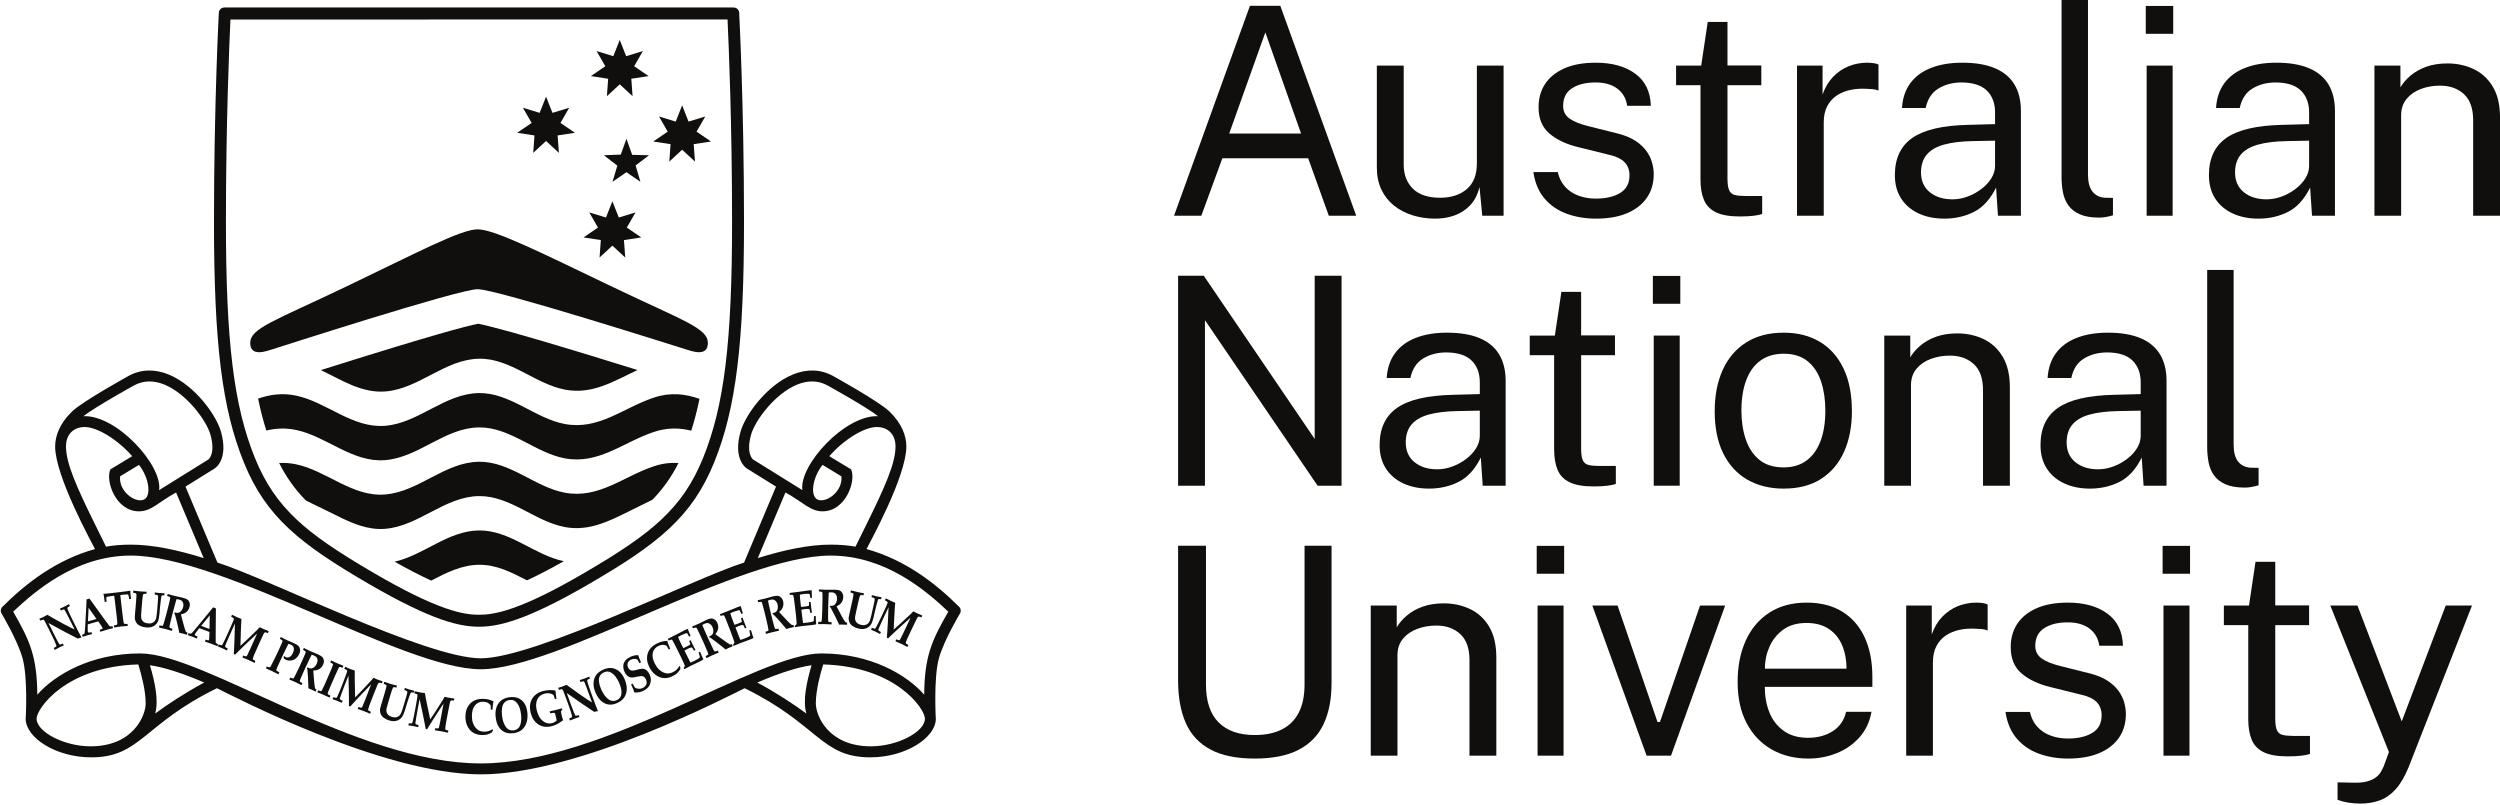 <svg width="500" height="161" viewBox="0 0 500 161" fill="none" xmlns="http://www.w3.org/2000/svg">
<g clip-path="url(#clip0_428:3776)">
<path d="M245.839 26.712H260.213L253.069 6.474L245.839 26.712ZM234.806 43.147L249.991 1.159H256.061L271.246 43.147H265.76L261.635 31.649H244.475L240.263 43.147H234.806Z" fill="#100F0D"/>
<path d="M286.898 43.728C285.331 43.709 283.853 43.481 282.469 43.046C281.084 42.611 279.86 41.967 278.796 41.114C277.731 40.264 276.895 39.202 276.284 37.934C275.676 36.668 275.369 35.191 275.369 33.508V13.123H280.742V32.956C280.742 34.911 281.349 36.498 282.557 37.717C283.765 38.938 285.591 39.547 288.032 39.547C290.237 39.547 292.014 38.97 293.359 37.82C294.704 36.668 295.376 34.95 295.376 32.665V13.123H300.719V43.147H296.452L295.901 37.398C295.531 38.908 294.907 40.128 294.027 41.057C293.147 41.987 292.091 42.669 290.861 43.104C289.632 43.539 288.31 43.748 286.898 43.728Z" fill="#100F0D"/>
<path d="M319.189 43.728C317.097 43.728 315.158 43.404 313.366 42.755C311.576 42.107 310.089 41.091 308.91 39.706C307.728 38.322 306.983 36.556 306.672 34.407H311.551C311.822 35.588 312.31 36.571 313.018 37.355C313.723 38.139 314.612 38.729 315.674 39.125C316.739 39.523 317.901 39.722 319.16 39.722C321.173 39.722 322.798 39.343 324.038 38.589C325.277 37.833 325.896 36.673 325.896 35.105C325.896 34 325.572 33.116 324.922 32.448C324.273 31.781 323.272 31.29 321.919 30.981L315.703 29.442C313.282 28.861 311.348 27.95 309.895 26.712C308.445 25.474 307.719 23.741 307.719 21.514C307.699 19.753 308.116 18.204 308.967 16.868C309.818 15.533 311.095 14.478 312.801 13.702C314.504 12.929 316.625 12.541 319.16 12.541C322.413 12.541 325.041 13.274 327.043 14.733C329.047 16.196 330.088 18.34 330.165 21.166H325.431C325.237 19.733 324.593 18.596 323.499 17.755C322.408 16.913 320.942 16.491 319.103 16.491C317.185 16.491 315.626 16.874 314.429 17.639C313.227 18.402 312.627 19.589 312.627 21.195C312.627 22.259 313.051 23.096 313.904 23.706C314.755 24.318 316.014 24.826 317.679 25.232L323.689 26.742C325.085 27.108 326.231 27.595 327.131 28.194C328.031 28.794 328.745 29.461 329.279 30.196C329.812 30.932 330.187 31.703 330.412 32.506C330.632 33.309 330.745 34.078 330.745 34.814C330.745 36.653 330.286 38.236 329.364 39.562C328.447 40.889 327.131 41.914 325.416 42.639C323.705 43.365 321.63 43.728 319.189 43.728" fill="#100F0D"/>
<path d="M352.264 17.042H345.495V35.714C345.495 36.78 345.608 37.557 345.831 38.051C346.053 38.546 346.433 38.861 346.962 38.996C347.495 39.132 348.225 39.198 349.156 39.198H352.436V42.798C352.068 42.936 351.51 43.052 350.767 43.147C350.022 43.244 349.098 43.293 347.994 43.293C345.923 43.293 344.316 43.014 343.174 42.452C342.032 41.89 341.233 41.057 340.779 39.954C340.323 38.849 340.096 37.495 340.096 35.889V17.042H335.216V13.123H340.241L341.547 4.383H345.495V13.092H352.264V17.042" fill="#100F0D"/>
<path d="M359.404 43.147V13.123H364.515V18.902C365.02 17.468 365.725 16.284 366.636 15.343C367.546 14.406 368.587 13.702 369.756 13.239C370.929 12.774 372.144 12.541 373.4 12.541C373.848 12.541 374.282 12.57 374.708 12.63C375.133 12.686 375.462 12.785 375.696 12.918V18.116C375.405 17.983 375.032 17.89 374.578 17.841C374.121 17.794 373.738 17.768 373.431 17.768C372.23 17.69 371.109 17.763 370.062 17.987C369.017 18.209 368.098 18.592 367.302 19.133C366.51 19.675 365.884 20.386 365.432 21.266C364.976 22.149 364.748 23.22 364.748 24.477V43.147H359.404" fill="#100F0D"/>
<path d="M390.504 39.865C391.511 39.865 392.515 39.683 393.509 39.314C394.506 38.948 395.421 38.449 396.254 37.82C397.085 37.191 397.751 36.483 398.243 35.7C398.737 34.916 398.995 34.108 399.012 33.275V28.135L394.539 28.221C392.257 28.262 390.345 28.495 388.806 28.919C387.267 29.345 386.116 30.013 385.351 30.924C384.584 31.832 384.204 33.023 384.204 34.494C384.204 36.179 384.789 37.495 385.959 38.443C387.13 39.392 388.647 39.865 390.504 39.865ZM388.879 43.728C386.943 43.728 385.227 43.384 383.739 42.697C382.249 42.01 381.082 41.018 380.24 39.722C379.398 38.425 378.974 36.858 378.974 35.017C378.974 31.688 380.136 29.21 382.46 27.584C384.784 25.959 388.51 25.086 393.639 24.97L399.012 24.826V22.472C399.012 20.633 398.459 19.176 397.359 18.104C396.254 17.029 394.539 16.491 392.217 16.491C390.495 16.51 388.98 16.917 387.673 17.712C386.367 18.504 385.521 19.802 385.133 21.602H380.399C380.516 19.647 381.067 17.996 382.055 16.652C383.042 15.305 384.42 14.284 386.193 13.588C387.966 12.89 390.06 12.541 392.477 12.541C395.092 12.541 397.266 12.91 398.997 13.646C400.73 14.38 402.026 15.465 402.888 16.898C403.751 18.329 404.183 20.091 404.183 22.182V43.147H399.592L399.217 37.514C398.055 39.857 396.578 41.479 394.788 42.379C392.995 43.279 391.026 43.728 388.879 43.728" fill="#100F0D"/>
<path d="M419.892 43.524C418.265 43.524 416.953 43.302 415.954 42.857C414.96 42.413 414.195 41.812 413.661 41.057C413.13 40.3 412.773 39.435 412.588 38.457C412.405 37.48 412.312 36.468 412.312 35.424V-0.003H417.597V34.9C417.597 36.412 417.89 37.544 418.481 38.298C419.072 39.054 419.899 39.469 420.964 39.547L422.591 39.575V43.061C422.146 43.194 421.681 43.306 421.195 43.395C420.715 43.481 420.278 43.524 419.892 43.524" fill="#100F0D"/>
<path d="M434.526 13.123V43.147H429.329V13.123H434.526ZM434.643 1.188V6.762H429.155V1.188H434.643Z" fill="#100F0D"/>
<path d="M453.314 39.865C454.319 39.865 455.323 39.683 456.319 39.314C457.316 38.948 458.229 38.449 459.064 37.82C459.896 37.191 460.559 36.483 461.053 35.7C461.547 34.916 461.803 34.108 461.823 33.275V28.135L457.349 28.221C455.067 28.262 453.153 28.495 451.614 28.919C450.077 29.345 448.924 30.013 448.159 30.924C447.394 31.832 447.012 33.023 447.012 34.494C447.012 36.179 447.597 37.495 448.77 38.443C449.938 39.392 451.455 39.865 453.314 39.865V39.865ZM451.687 43.728C449.753 43.728 448.038 43.384 446.547 42.697C445.057 42.01 443.89 41.018 443.048 39.722C442.208 38.425 441.785 36.858 441.785 35.017C441.785 31.688 442.947 29.21 445.268 27.584C447.592 25.959 451.321 25.086 456.449 24.97L461.823 24.826V22.472C461.823 20.633 461.269 19.176 460.169 18.104C459.064 17.029 457.349 16.491 455.027 16.491C453.303 16.51 451.788 16.917 450.483 17.712C449.175 18.504 448.329 19.802 447.943 21.602H443.207C443.324 19.647 443.875 17.996 444.865 16.652C445.85 15.305 447.229 14.284 449.001 13.588C450.774 12.89 452.869 12.541 455.287 12.541C457.902 12.541 460.074 12.91 461.807 13.646C463.538 14.38 464.837 15.465 465.699 16.898C466.559 18.329 466.991 20.091 466.991 22.182V43.147H462.403L462.025 37.514C460.866 39.857 459.386 41.479 457.598 42.379C455.805 43.279 453.837 43.728 451.687 43.728" fill="#100F0D"/>
<path d="M474.886 43.147V13.123H480.086V17.479C480.568 16.645 481.241 15.862 482.103 15.125C482.965 14.391 484.01 13.801 485.238 13.355C486.469 12.91 487.886 12.686 489.492 12.686C491.39 12.686 493.136 13.065 494.733 13.819C496.331 14.574 497.61 15.75 498.569 17.347C499.526 18.945 500.005 21.002 500.005 23.518V43.147H494.631V24.04C494.631 21.7 494.018 19.961 492.79 18.829C491.558 17.696 489.966 17.13 488.012 17.13C486.656 17.13 485.388 17.347 484.207 17.782C483.027 18.22 482.068 18.876 481.334 19.757C480.597 20.64 480.229 21.747 480.229 23.082V43.147H474.886" fill="#100F0D"/>
<path d="M262.941 55.151H268.314V97.141H263.523L240.989 64.037V97.141H235.618V55.151H240.757L262.941 87.792V55.151Z" fill="#100F0D"/>
<path d="M287.452 93.859C288.455 93.859 289.461 93.677 290.455 93.306C291.452 92.94 292.369 92.442 293.2 91.814C294.032 91.183 294.695 90.477 295.191 89.691C295.683 88.909 295.939 88.102 295.961 87.266V82.129L291.487 82.215C289.205 82.256 287.293 82.486 285.752 82.912C284.213 83.337 283.062 84.006 282.297 84.917C281.532 85.826 281.151 87.016 281.151 88.487C281.151 90.171 281.735 91.489 282.908 92.438C284.076 93.386 285.593 93.859 287.452 93.859V93.859ZM285.823 97.722C283.889 97.722 282.174 97.377 280.685 96.691C279.193 96.004 278.026 95.013 277.184 93.713C276.344 92.416 275.923 90.849 275.923 89.01C275.923 85.681 277.085 83.203 279.409 81.577C281.73 79.95 285.457 79.08 290.585 78.963L295.961 78.817V76.466C295.961 74.627 295.407 73.169 294.307 72.095C293.2 71.021 291.487 70.484 289.165 70.484C287.439 70.504 285.926 70.91 284.619 71.703C283.316 72.498 282.465 73.794 282.081 75.594H277.345C277.46 73.641 278.013 71.99 279.001 70.643C279.986 69.298 281.367 68.278 283.137 67.58C284.912 66.884 287.005 66.535 289.426 66.535C292.041 66.535 294.212 66.904 295.943 67.637C297.678 68.374 298.975 69.459 299.837 70.891C300.695 72.323 301.129 74.084 301.129 76.175V97.141H296.541L296.164 91.508C294.999 93.851 293.522 95.47 291.736 96.37C289.944 97.272 287.972 97.722 285.823 97.722" fill="#100F0D"/>
<path d="M322.995 71.035H316.226V89.708C316.226 90.772 316.338 91.549 316.561 92.046C316.784 92.54 317.163 92.854 317.692 92.988C318.226 93.123 318.955 93.192 319.886 93.192H323.167V96.792C322.798 96.928 322.241 97.044 321.498 97.141C320.752 97.238 319.828 97.287 318.724 97.287C316.653 97.287 315.046 97.005 313.904 96.443C312.762 95.882 311.961 95.05 311.509 93.945C311.053 92.843 310.826 91.489 310.826 89.883V71.035H305.947V67.115H310.971L312.277 58.375H316.226V67.086H322.995V71.035" fill="#100F0D"/>
<path d="M335.942 67.115V97.141H330.745V67.115H335.942ZM336.061 55.182V60.756H330.571V55.182H336.061Z" fill="#100F0D"/>
<path d="M356.736 93.48C358.533 93.48 360.052 93.028 361.291 92.118C362.53 91.207 363.472 89.902 364.109 88.196C364.748 86.495 365.068 84.471 365.068 82.129C365.068 79.98 364.788 78.049 364.226 76.335C363.664 74.623 362.768 73.262 361.54 72.254C360.31 71.249 358.709 70.745 356.736 70.745C354.915 70.745 353.373 71.195 352.117 72.095C350.858 72.997 349.905 74.298 349.257 76.001C348.609 77.706 348.282 79.747 348.282 82.129C348.282 84.239 348.573 86.153 349.156 87.878C349.735 89.6 350.646 90.965 351.885 91.973C353.124 92.979 354.738 93.48 356.736 93.48V93.48ZM356.736 97.722C353.964 97.722 351.543 97.126 349.473 95.935C347.403 94.745 345.797 92.998 344.655 90.694C343.511 88.39 342.94 85.574 342.94 82.245C342.94 79.108 343.474 76.361 344.538 73.996C345.601 71.636 347.167 69.802 349.228 68.495C351.29 67.188 353.79 66.535 356.736 66.535C359.503 66.535 361.906 67.141 363.948 68.351C365.992 69.561 367.575 71.335 368.697 73.678C369.822 76.02 370.38 78.877 370.38 82.245C370.38 85.302 369.864 87.994 368.827 90.318C367.793 92.641 366.263 94.456 364.239 95.763C362.217 97.067 359.715 97.722 356.736 97.722" fill="#100F0D"/>
<path d="M376.855 97.141V67.115H382.055V71.473C382.537 70.639 383.21 69.855 384.072 69.119C384.934 68.385 385.979 67.792 387.207 67.347C388.438 66.904 389.855 66.68 391.463 66.68C393.361 66.68 395.105 67.059 396.704 67.812C398.3 68.568 399.579 69.743 400.538 71.341C401.495 72.937 401.973 74.995 401.973 77.512V97.141H396.602V78.033C396.602 75.691 395.987 73.953 394.759 72.821C393.529 71.69 391.935 71.124 389.983 71.124C388.625 71.124 387.36 71.341 386.178 71.776C384.998 72.211 384.037 72.87 383.303 73.751C382.566 74.631 382.198 75.74 382.198 77.075V97.141H376.855" fill="#100F0D"/>
<path d="M419.63 93.859C420.635 93.859 421.639 93.677 422.635 93.306C423.632 92.94 424.547 92.442 425.38 91.814C426.211 91.183 426.875 90.477 427.369 89.691C427.863 88.909 428.119 88.102 428.139 87.266V82.129L423.665 82.215C421.383 82.256 419.471 82.486 417.93 82.912C416.393 83.337 415.24 84.006 414.475 84.917C413.71 85.826 413.328 87.016 413.328 88.487C413.328 90.171 413.913 91.489 415.086 92.438C416.256 93.386 417.771 93.859 419.63 93.859V93.859ZM418.005 97.722C416.069 97.722 414.354 97.377 412.865 96.691C411.373 96.004 410.206 95.013 409.364 93.713C408.524 92.416 408.101 90.849 408.101 89.01C408.101 85.681 409.263 83.203 411.586 81.577C413.908 79.95 417.637 79.08 422.765 78.963L428.139 78.817V76.466C428.139 74.627 427.585 73.169 426.485 72.095C425.38 71.021 423.665 70.484 421.343 70.484C419.619 70.504 418.106 70.91 416.799 71.703C415.494 72.498 414.647 73.794 414.259 75.594H409.523C409.642 73.641 410.193 71.99 411.181 70.643C412.169 69.298 413.547 68.278 415.317 67.58C417.09 66.884 419.185 66.535 421.603 66.535C424.218 66.535 426.39 66.904 428.123 67.637C429.856 68.374 431.153 69.459 432.015 70.891C432.875 72.323 433.307 74.084 433.307 76.175V97.141H428.718L428.344 91.508C427.182 93.851 425.702 95.47 423.914 96.37C422.121 97.272 420.152 97.722 418.005 97.722" fill="#100F0D"/>
<path d="M449.019 97.52C447.392 97.52 446.08 97.296 445.081 96.85C444.087 96.407 443.321 95.804 442.788 95.05C442.256 94.297 441.899 93.429 441.714 92.451C441.531 91.476 441.438 90.462 441.438 89.418V53.991H446.724V88.892C446.724 90.404 447.017 91.536 447.608 92.292C448.199 93.045 449.025 93.463 450.09 93.539L451.718 93.571V97.055C451.272 97.191 450.807 97.3 450.322 97.389C449.841 97.475 449.405 97.52 449.019 97.52" fill="#100F0D"/>
<path d="M266.31 136.611C266.31 139.845 265.778 142.584 264.713 144.83C263.648 147.076 261.988 148.783 259.735 149.954C257.479 151.128 254.551 151.714 250.95 151.714C247.31 151.714 244.362 151.111 242.109 149.911C239.853 148.712 238.206 146.951 237.17 144.627C236.136 142.304 235.618 139.447 235.618 136.06V109.142H241.194V136.876C241.194 140.263 242.036 142.797 243.721 144.481C245.403 146.167 247.815 147.007 250.95 147.007C253.06 147.007 254.855 146.641 256.335 145.905C257.816 145.17 258.95 144.053 259.735 142.552C260.517 141.051 260.91 139.158 260.91 136.876V109.142H266.31V136.611" fill="#100F0D"/>
<path d="M274.148 151.133V121.108H279.347V125.462C279.832 124.628 280.504 123.847 281.366 123.111C282.226 122.374 283.276 121.784 284.5 121.341C285.73 120.893 287.15 120.671 288.757 120.671C290.656 120.671 292.398 121.048 293.996 121.803C295.595 122.56 296.873 123.733 297.833 125.33C298.787 126.928 299.266 128.986 299.266 131.501V151.133H293.895V132.025C293.895 129.682 293.279 127.947 292.054 126.814C290.823 125.679 289.231 125.113 287.276 125.113C285.92 125.113 284.652 125.33 283.47 125.768C282.293 126.203 281.331 126.862 280.597 127.742C279.861 128.623 279.492 129.731 279.492 131.066V151.133H274.148" fill="#100F0D"/>
<path d="M312.713 121.108V151.133H307.516V121.108H312.713ZM312.83 109.171V114.748H307.342V109.171H312.83Z" fill="#100F0D"/>
<path d="M345.03 121.108L334.202 151.133H329.323L318.464 121.108H323.515L331.501 144.395H331.993L340.01 121.108H345.03Z" fill="#100F0D"/>
<path d="M352.988 133.739H369.306C369.306 132.014 369.015 130.462 368.433 129.077C367.853 127.693 366.969 126.599 365.776 125.795C364.587 124.993 363.09 124.592 361.291 124.592C359.413 124.592 357.86 125.042 356.63 125.942C355.402 126.842 354.482 127.992 353.872 129.398C353.261 130.799 352.968 132.246 352.988 133.739V133.739ZM352.959 137.369C352.959 139.264 353.272 140.984 353.9 142.521C354.529 144.061 355.49 145.286 356.778 146.195C358.063 147.106 359.675 147.56 361.611 147.56C363.527 147.56 365.178 147.115 366.563 146.225C367.943 145.334 368.832 144.046 369.22 142.362H374.3C373.932 144.395 373.12 146.107 371.861 147.502C370.602 148.895 369.083 149.946 367.302 150.652C365.52 151.358 363.661 151.714 361.726 151.714C358.921 151.714 356.451 151.102 354.324 149.884C352.192 148.662 350.527 146.912 349.327 144.627C348.126 142.343 347.526 139.602 347.526 136.411C347.526 133.254 348.069 130.485 349.153 128.106C350.236 125.722 351.81 123.864 353.872 122.529C355.933 121.195 358.416 120.524 361.322 120.524C364.146 120.524 366.537 121.136 368.495 122.354C370.446 123.573 371.934 125.294 372.951 127.509C373.967 129.727 374.474 132.354 374.474 135.393V137.369H352.959" fill="#100F0D"/>
<path d="M381.241 151.133V121.108H386.352V126.883C386.857 125.453 387.562 124.267 388.471 123.328C389.383 122.389 390.422 121.687 391.593 121.222C392.766 120.757 393.981 120.524 395.235 120.524C395.683 120.524 396.119 120.554 396.545 120.613C396.968 120.671 397.299 120.768 397.53 120.903V126.101C397.242 125.966 396.869 125.873 396.415 125.824C395.958 125.778 395.575 125.752 395.268 125.752C394.066 125.675 392.944 125.748 391.897 125.97C390.854 126.194 389.935 126.578 389.139 127.116C388.345 127.66 387.721 128.371 387.267 129.252C386.812 130.132 386.583 131.202 386.583 132.462V151.133H381.241" fill="#100F0D"/>
<path d="M413.617 151.714C411.527 151.714 409.587 151.388 407.794 150.741C406.004 150.092 404.518 149.074 403.338 147.692C402.156 146.307 401.411 144.541 401.103 142.391H405.98C406.253 143.572 406.738 144.554 407.448 145.34C408.152 146.122 409.04 146.714 410.105 147.11C411.168 147.508 412.33 147.705 413.589 147.705C415.602 147.705 417.229 147.327 418.466 146.572C419.705 145.818 420.325 144.656 420.325 143.088C420.325 141.986 420.001 141.099 419.35 140.431C418.702 139.761 417.701 139.274 416.347 138.967L410.132 137.425C407.713 136.844 405.777 135.935 404.324 134.695C402.873 133.456 402.148 131.725 402.148 129.499C402.128 127.737 402.545 126.187 403.396 124.852C404.247 123.517 405.523 122.461 407.23 121.687C408.932 120.912 411.053 120.524 413.589 120.524C416.841 120.524 419.469 121.256 421.471 122.719C423.475 124.181 424.516 126.323 424.593 129.15H419.859C419.665 127.719 419.022 126.582 417.928 125.738C416.837 124.895 415.37 124.473 413.531 124.473C411.613 124.473 410.057 124.857 408.857 125.623C407.655 126.385 407.056 127.572 407.056 129.179C407.056 130.244 407.481 131.082 408.332 131.691C409.183 132.301 410.442 132.809 412.109 133.215L418.118 134.725C419.513 135.093 420.66 135.575 421.559 136.178C422.461 136.777 423.173 137.447 423.709 138.181C424.241 138.917 424.618 139.686 424.84 140.489C425.061 141.292 425.175 142.063 425.175 142.797C425.175 144.636 424.715 146.221 423.795 147.545C422.876 148.872 421.559 149.897 419.846 150.622C418.133 151.348 416.058 151.714 413.617 151.714" fill="#100F0D"/>
<path d="M437.893 121.108V151.133H432.696V121.108H437.893ZM438.01 109.171V114.748H432.522V109.171H438.01Z" fill="#100F0D"/>
<path d="M461.82 125.025H455.051V143.697C455.051 144.763 455.166 145.54 455.387 146.035C455.609 146.529 455.988 146.843 456.52 146.979C457.053 147.115 457.783 147.184 458.711 147.184H461.992V150.781C461.626 150.919 461.068 151.034 460.323 151.133C459.58 151.229 458.654 151.276 457.552 151.276C455.479 151.276 453.874 150.996 452.73 150.435C451.587 149.872 450.789 149.041 450.335 147.937C449.881 146.832 449.652 145.478 449.652 143.872V125.025H444.774V121.108H449.799L451.102 112.366H455.051V121.076H461.82V125.025Z" fill="#100F0D"/>
<path d="M472.128 160.714C470.366 160.714 468.827 160.462 467.511 159.958V156.474L470.56 156.533C471.683 156.572 472.613 156.494 473.347 156.3C474.084 156.107 474.673 155.846 475.118 155.517C475.563 155.187 475.907 154.819 476.15 154.412C476.392 154.005 476.591 153.619 476.745 153.251L477.788 150.407L466.06 121.108H471.489L480.346 144.277L489.143 121.108H494.4L481.737 153.398C480.963 155.293 480.099 156.776 479.142 157.839C478.183 158.903 477.118 159.648 475.947 160.077C474.774 160.501 473.502 160.714 472.128 160.714" fill="#100F0D"/>
<path d="M184.84 138.937C181.356 134.958 174.136 130.686 164.258 130.686C151.51 130.686 121.006 152.683 96.149 152.683C71.291 152.683 40.793 130.686 28.043 130.686C18.165 130.686 10.947 134.958 7.461 138.937C7.401 131.39 6.032 128.21 2.634 122.331C6.907 118.324 15.09 111.117 26.172 111.117C44.571 111.117 80.756 133.851 96.149 133.851C111.541 133.851 147.73 111.117 166.127 111.117C177.213 111.117 185.391 118.324 189.666 122.331C186.27 128.21 184.902 131.39 184.84 138.937V138.937ZM174.25 149.264C165.595 149.291 163.165 143.06 163.165 140.691C163.165 138.024 164.059 134.781 164.642 132.888C179.113 133.283 184.986 141.715 184.986 143.743C184.972 146.357 179.528 149.248 174.25 149.264ZM161.274 142.709C158.816 140.905 155.483 138.676 151.463 136.506C155.825 134.626 159.525 133.446 162.312 133.046C161.319 136.419 160.519 140.169 161.274 142.709V142.709ZM31.03 142.709C31.782 140.169 30.983 136.419 29.989 133.046C32.776 133.446 36.478 134.626 40.839 136.506C36.82 138.676 33.485 140.905 31.03 142.709V142.709ZM18.053 149.264C12.773 149.248 7.329 146.357 7.317 143.743C7.317 141.715 13.19 133.283 27.658 132.888C28.242 134.781 29.136 138.024 29.136 140.691C29.136 143.06 26.704 149.291 18.053 149.264V149.264ZM13.199 89.286C13.199 86.847 14.714 85.439 16.88 85.404C19.384 85.37 23.494 87.863 26.435 91.239L22.073 93.881C21.035 96.183 23.161 102.265 27.78 102.265C30.273 102.265 31.519 100.534 35.216 98.493L40.737 111.617C35.486 109.978 30.537 108.927 26.172 108.927C24.306 108.927 22.71 109.065 21.203 109.328C20.555 108 19.908 106.69 19.274 105.412C15.177 97.173 13.199 92.589 13.199 89.286V89.286ZM28.746 99.936C26.991 100.653 23.699 98.235 24.02 95.263L27.798 92.975C29.93 95.718 30.273 99.309 28.746 99.936ZM26.729 77.127C28.611 76.074 30.7 76.012 32.94 76.942C37.333 78.77 41.297 84.091 42.092 86.946C43.161 90.783 41.699 91.882 41.684 91.894L31.825 98.024C32.521 93.031 23.307 82.96 16.688 83.234C18.991 81.408 26.729 77.127 26.729 77.127V77.127ZM157.089 98.493C160.782 100.534 162.028 102.265 164.521 102.265C169.141 102.265 171.266 96.183 170.227 93.881L165.864 91.239C168.807 87.863 172.917 85.37 175.422 85.404C177.586 85.439 179.102 86.847 179.102 89.286C179.102 92.589 177.123 97.173 173.03 105.412C172.396 106.69 171.746 108 171.098 109.328C169.594 109.065 167.995 108.927 166.127 108.927C161.766 108.927 156.816 109.978 151.563 111.617L157.089 98.493ZM168.281 95.263C168.602 98.235 165.312 100.653 163.556 99.936C162.028 99.309 162.368 95.718 164.504 92.975L168.281 95.263ZM150.616 91.894C150.602 91.882 149.142 90.783 150.211 86.946C151.006 84.091 154.97 78.77 159.365 76.942C161.598 76.012 163.69 76.074 165.573 77.127C165.573 77.127 173.312 81.408 175.614 83.234C168.994 82.96 159.78 93.031 160.474 98.024L150.616 91.894ZM191.827 121.367C187.034 116.571 180.938 111.925 173.303 109.813C173.868 108.656 181.273 95.302 181.273 89.29C181.273 87.262 180.409 84.704 177.859 82.269C175.739 80.241 166.643 75.215 166.643 75.215C164.178 73.837 161.369 73.736 158.521 74.922C153.253 77.112 149.015 83.074 148.1 86.36C146.577 91.822 149.152 93.565 149.44 93.739L155.203 97.322L148.811 112.517C138.997 115.588 107.034 131.661 96.149 131.661C85.265 131.661 53.305 115.588 43.491 112.517L37.098 97.322L42.862 93.739C43.15 93.565 45.726 91.822 44.202 86.36C43.286 83.074 39.047 77.112 33.78 74.922C30.929 73.736 28.122 73.837 25.66 75.215C25.66 75.215 16.561 80.241 14.442 82.269C11.891 84.704 11.028 87.262 11.028 89.29C11.028 95.302 18.435 108.656 19 109.813C11.365 111.925 5.268 116.571 0.476 121.367C0.119 121.722 0.051 122.277 0.313 122.71C0.344 122.762 3.515 128.035 4.517 131.669C5.611 135.63 5.136 143.831 5.136 143.844C5.24 147.586 11.204 151.469 18.253 151.469C28.098 151.469 28.611 144.869 43.383 137.645C46.466 139.131 76.478 154.872 96.149 154.872C115.819 154.872 145.835 139.131 148.92 137.645C163.69 144.869 164.204 151.469 174.05 151.469C181.1 151.469 187.062 147.586 187.165 143.844C187.167 143.831 186.689 135.63 187.78 131.669C188.787 128.035 191.954 122.762 191.989 122.71C192.253 122.277 192.185 121.722 191.827 121.367" fill="#100F0D"/>
<path d="M10.757 129.602C11.045 129.439 11.205 129.338 11.242 129.301C11.264 129.275 11.278 129.245 11.284 129.21C11.288 129.174 11.278 129.111 11.248 129.023C11.209 128.903 11.093 128.619 10.899 128.177C10.787 127.925 10.635 127.602 10.439 127.208L9.733 125.778L9.078 124.491C8.966 124.278 8.891 124.14 8.844 124.08C8.801 124.021 8.758 123.982 8.72 123.963C8.68 123.942 8.628 123.938 8.564 123.948C8.499 123.957 8.329 124.017 8.054 124.127L7.869 123.752C8.199 123.616 8.441 123.509 8.592 123.436L9.134 123.15L9.474 122.962C10.387 123.504 11.472 124.114 12.725 124.792C13.628 125.279 14.358 125.647 14.917 125.901L14.412 124.87C13.624 123.274 13.146 122.342 12.974 122.075C12.911 121.971 12.853 121.911 12.802 121.894C12.719 121.872 12.506 121.94 12.169 122.099L11.983 121.724C12.302 121.592 12.588 121.463 12.847 121.337C13.096 121.214 13.413 121.044 13.794 120.828L13.979 121.205C13.677 121.364 13.507 121.48 13.47 121.556C13.457 121.58 13.454 121.608 13.462 121.642C13.496 121.81 13.641 122.161 13.892 122.697C14.141 123.229 14.328 123.625 14.453 123.877C15.425 125.852 16.033 127.04 16.274 127.447L16.244 127.512C16.011 127.574 15.777 127.643 15.543 127.714C14.197 127.043 12.248 126.005 9.694 124.598L10.787 126.814C11.012 127.275 11.257 127.749 11.522 128.24C11.703 128.58 11.819 128.782 11.88 128.847C11.906 128.877 11.937 128.896 11.972 128.907C12.006 128.918 12.056 128.913 12.121 128.892C12.297 128.834 12.422 128.788 12.498 128.75C12.514 128.741 12.539 128.728 12.573 128.709L12.75 129.068C12.267 129.295 11.992 129.426 11.925 129.458C11.68 129.579 11.352 129.753 10.942 129.984L10.757 129.602" fill="#100F0D"/>
<path d="M17.588 124.269C17.846 124.202 18.137 124.127 18.46 124.034C18.772 123.946 19.05 123.862 19.292 123.783L17.72 121.562L17.588 124.269ZM16.536 127.361L16.423 126.965C16.636 126.883 16.761 126.827 16.799 126.801C16.838 126.776 16.868 126.745 16.888 126.707C16.91 126.665 16.927 126.609 16.938 126.534C16.953 126.461 16.974 126.192 17.009 125.729C17.024 125.511 17.048 125.081 17.083 124.443L17.267 121.065L17.312 119.881L17.89 119.715L21.124 124.185L21.562 124.766L21.85 125.158C21.892 125.21 21.931 125.244 21.963 125.262C21.994 125.281 22.026 125.292 22.063 125.296C22.096 125.3 22.178 125.29 22.31 125.262C22.35 125.257 22.411 125.247 22.495 125.234L22.608 125.63L21.47 125.919L20.055 126.358L19.941 125.962C20.266 125.852 20.443 125.777 20.478 125.738C20.511 125.699 20.52 125.649 20.503 125.585C20.48 125.505 20.411 125.385 20.297 125.221L19.65 124.274L17.558 124.872L17.543 125.49C17.534 125.968 17.543 126.261 17.573 126.368C17.595 126.444 17.633 126.493 17.685 126.513C17.762 126.536 17.965 126.51 18.289 126.433L18.402 126.829L17.457 127.062L16.536 127.361" fill="#100F0D"/>
<path d="M22.818 125.501L22.768 125.093C23.103 125.042 23.299 124.993 23.359 124.945C23.416 124.898 23.449 124.826 23.461 124.734C23.475 124.59 23.441 124.162 23.359 123.451L23.013 120.497C22.918 119.692 22.861 119.244 22.842 119.149L22.243 119.22C21.941 119.254 21.675 119.297 21.448 119.347C21.359 119.366 21.308 119.387 21.295 119.405C21.279 119.426 21.268 119.487 21.268 119.584C21.256 119.818 21.268 120.076 21.294 120.365L20.945 120.404C20.855 119.732 20.804 119.353 20.791 119.269C20.765 119.123 20.734 118.97 20.695 118.804L20.726 118.753C20.859 118.753 21.001 118.748 21.148 118.737C21.389 118.718 21.853 118.668 22.536 118.589L24.229 118.391C24.932 118.309 25.403 118.249 25.637 118.21C25.768 118.189 25.894 118.163 26.023 118.133L26.072 118.173C26.069 118.38 26.074 118.556 26.087 118.71C26.087 118.735 26.123 119.095 26.197 119.791L25.848 119.831C25.813 119.575 25.768 119.331 25.707 119.103C25.677 118.987 25.65 118.916 25.628 118.897C25.61 118.882 25.564 118.878 25.492 118.878C25.26 118.878 24.981 118.899 24.661 118.935L24.061 119.007C24.067 119.12 24.115 119.573 24.207 120.359L24.553 123.311C24.637 124.021 24.702 124.446 24.749 124.588C24.779 124.671 24.829 124.73 24.898 124.764C24.967 124.799 25.169 124.801 25.507 124.773L25.553 125.18C25.01 125.212 24.551 125.251 24.18 125.296C23.782 125.342 23.33 125.411 22.818 125.501" fill="#100F0D"/>
<path d="M26.632 118.537L26.665 118.128L28.029 118.279L28.597 118.315L29.167 118.344L29.323 118.352L29.289 118.763C28.985 118.74 28.792 118.754 28.703 118.81C28.659 118.834 28.627 118.89 28.604 118.974C28.548 119.176 28.491 119.624 28.431 120.32L28.335 121.468L28.29 122.049C28.238 122.65 28.212 123.025 28.211 123.164C28.211 123.479 28.257 123.733 28.345 123.933C28.439 124.131 28.587 124.299 28.797 124.435C29.008 124.571 29.283 124.652 29.622 124.68C30.01 124.714 30.328 124.663 30.572 124.525C30.817 124.39 30.998 124.198 31.118 123.957C31.238 123.711 31.328 123.242 31.385 122.538L31.471 121.53C31.545 120.658 31.59 120.128 31.601 119.937C31.63 119.519 31.631 119.267 31.608 119.179C31.593 119.125 31.562 119.082 31.519 119.052C31.433 118.987 31.233 118.938 30.924 118.901L30.958 118.492C31.463 118.559 31.763 118.595 31.86 118.602C31.884 118.604 31.923 118.606 31.973 118.608L32.909 118.655L32.874 119.069C32.613 119.046 32.449 119.056 32.378 119.099C32.341 119.125 32.307 119.172 32.282 119.244C32.255 119.317 32.206 119.648 32.137 120.24C32.068 120.833 32.015 121.3 31.987 121.642L31.89 122.807C31.866 123.102 31.819 123.408 31.755 123.72C31.694 124.034 31.596 124.299 31.468 124.515C31.337 124.727 31.164 124.919 30.947 125.083C30.73 125.247 30.477 125.363 30.195 125.432C29.907 125.501 29.584 125.518 29.218 125.488C28.792 125.454 28.4 125.35 28.042 125.186C27.781 125.063 27.573 124.913 27.414 124.73C27.258 124.551 27.143 124.353 27.071 124.137C26.998 123.922 26.961 123.722 26.958 123.53C26.953 123.41 26.974 123.089 27.018 122.568L27.103 121.617L27.209 120.361C27.249 119.9 27.276 119.482 27.294 119.112C27.297 118.965 27.288 118.86 27.269 118.791C27.258 118.754 27.228 118.707 27.176 118.654L26.632 118.537Z" fill="#100F0D"/>
<path d="M33.427 119.179L33.529 118.783C33.593 118.798 33.809 118.862 34.178 118.972C34.36 119.028 34.616 119.097 34.952 119.185C35.236 119.258 35.483 119.314 35.691 119.353C36.032 119.42 36.316 119.485 36.537 119.542C36.966 119.653 37.275 119.771 37.469 119.898C37.663 120.025 37.805 120.221 37.896 120.488C37.989 120.753 37.992 121.052 37.906 121.38C37.807 121.769 37.612 122.092 37.327 122.359C37.042 122.624 36.663 122.794 36.189 122.871C36.22 123.031 36.259 123.197 36.308 123.369C36.357 123.543 36.385 123.645 36.392 123.684C36.399 123.718 36.406 123.75 36.415 123.784L36.762 125.057C36.854 125.399 36.904 125.58 36.913 125.609C37.035 125.979 37.111 126.196 37.144 126.269C37.176 126.336 37.21 126.386 37.249 126.42C37.285 126.454 37.369 126.489 37.497 126.526L37.386 126.95C36.971 126.827 36.669 126.743 36.479 126.694C36.262 126.638 36.044 126.588 35.826 126.547C35.83 126.472 35.822 126.371 35.798 126.246L35.361 124.325C35.236 123.771 35.123 123.335 35.019 123.012C34.969 122.848 34.911 122.721 34.847 122.629L34.934 122.482C35.257 122.579 35.515 122.603 35.703 122.555C35.893 122.505 36.077 122.379 36.25 122.169C36.427 121.965 36.552 121.716 36.627 121.423C36.703 121.127 36.706 120.867 36.639 120.641C36.566 120.415 36.455 120.239 36.297 120.115C36.194 120.038 35.996 119.963 35.703 119.885C35.572 119.853 35.438 119.831 35.305 119.825C35.266 119.937 35.192 120.195 35.079 120.598C34.829 121.5 34.665 122.103 34.584 122.409C34.463 122.891 34.334 123.404 34.202 123.944C34.045 124.607 33.955 124.984 33.937 125.075C33.901 125.257 33.886 125.38 33.894 125.436C33.898 125.467 33.909 125.494 33.928 125.523C33.946 125.548 33.984 125.576 34.033 125.602C34.084 125.627 34.24 125.679 34.498 125.755L34.392 126.177C33.931 126.035 33.462 125.903 32.986 125.778C32.561 125.669 32.165 125.578 31.795 125.507L31.905 125.085C32.219 125.152 32.407 125.182 32.471 125.175C32.507 125.174 32.534 125.161 32.553 125.144C32.574 125.126 32.599 125.083 32.623 125.018C32.676 124.9 32.737 124.713 32.81 124.463L33.205 123.063L33.666 121.278L33.907 120.258C34.004 119.857 34.051 119.611 34.045 119.525C34.04 119.485 34.027 119.455 34.004 119.426C33.95 119.373 33.758 119.288 33.427 119.179" fill="#100F0D"/>
<path d="M40.239 125.167C40.484 125.268 40.764 125.378 41.078 125.496C41.383 125.61 41.656 125.705 41.898 125.787L41.951 123.068L40.239 125.167ZM37.556 127.031L37.699 126.646C37.921 126.707 38.055 126.737 38.1 126.741C38.146 126.741 38.188 126.73 38.229 126.713C38.269 126.696 38.318 126.659 38.369 126.608C38.424 126.553 38.604 126.354 38.907 125.998C39.045 125.833 39.318 125.503 39.727 125.007L41.876 122.398L42.619 121.47L43.18 121.681L43.136 127.195L43.142 127.925L43.14 128.412C43.145 128.478 43.157 128.528 43.168 128.563C43.184 128.597 43.205 128.623 43.23 128.646C43.254 128.672 43.328 128.711 43.45 128.765C43.486 128.788 43.541 128.817 43.615 128.856L43.471 129.241L42.384 128.797L40.984 128.313L41.129 127.925C41.453 128.031 41.642 128.076 41.691 128.065C41.742 128.055 41.779 128.018 41.803 127.957C41.831 127.878 41.849 127.74 41.853 127.542L41.894 126.397L39.857 125.634L39.475 126.125C39.185 126.502 39.02 126.745 38.981 126.849C38.952 126.924 38.954 126.987 38.985 127.031C39.032 127.099 39.21 127.195 39.518 127.324L39.374 127.712L38.474 127.337L37.556 127.031" fill="#100F0D"/>
<path d="M43.56 129.284L43.734 128.899C44.036 129.004 44.217 129.058 44.283 129.058C44.317 129.06 44.352 129.049 44.385 129.025C44.425 128.998 44.466 128.946 44.507 128.877C44.601 128.711 44.786 128.341 45.06 127.768C45.192 127.49 45.412 127.01 45.72 126.323C45.995 125.712 46.234 125.165 46.437 124.691C46.644 124.213 46.753 123.922 46.767 123.823C46.776 123.776 46.775 123.735 46.763 123.703C46.75 123.671 46.719 123.636 46.663 123.595C46.508 123.487 46.361 123.399 46.229 123.33L46.401 122.947C46.919 123.203 47.281 123.378 47.481 123.468C47.745 123.586 48.016 123.694 48.291 123.793L48.23 124.842L48.194 125.64L48.088 129.163C48.616 128.685 49.019 128.31 49.298 128.042L50.368 127.012C50.966 126.44 51.329 126.087 51.466 125.953C51.6 125.82 51.766 125.647 51.955 125.436C52.283 125.609 52.493 125.714 52.588 125.757L53.753 126.239L53.58 126.625L53.527 126.599C53.266 126.48 53.082 126.441 52.978 126.485C52.877 126.526 52.776 126.655 52.683 126.866C52.571 127.116 52.483 127.305 52.422 127.434L51.836 128.698L51.126 130.291C50.95 130.677 50.85 130.906 50.823 130.972C50.673 131.364 50.587 131.607 50.56 131.702C50.55 131.747 50.549 131.788 50.556 131.825C50.566 131.857 50.587 131.892 50.621 131.922C50.654 131.952 50.808 132.044 51.084 132.193L50.915 132.581L49.697 131.995L48.478 131.488L48.652 131.104C48.976 131.233 49.166 131.293 49.226 131.28C49.286 131.269 49.35 131.211 49.419 131.109C49.487 131.005 49.666 130.636 49.95 129.998L51.431 126.7L49.585 128.422L48.684 129.288C48.445 129.516 48.106 129.848 47.663 130.285C47.393 130.548 47.18 130.761 47.02 130.927L46.758 130.808C46.78 130.513 46.802 130.106 46.824 129.588C46.866 128.698 46.892 128.035 46.904 127.594L46.983 124.706L45.984 126.932C45.819 127.303 45.626 127.746 45.405 128.261C45.184 128.778 45.063 129.071 45.043 129.146C45.023 129.219 45.017 129.273 45.027 129.312C45.033 129.355 45.06 129.396 45.105 129.443C45.152 129.489 45.302 129.579 45.552 129.712L45.38 130.098C45.101 129.949 44.812 129.805 44.511 129.671C44.118 129.497 43.801 129.365 43.56 129.284" fill="#100F0D"/>
<path d="M55.977 127.779L56.154 127.406L57.269 127.973L58.992 128.737C59.326 128.894 59.569 129.06 59.724 129.23C59.88 129.404 59.976 129.628 60.014 129.906C60.052 130.184 59.992 130.492 59.832 130.832C59.673 131.17 59.457 131.452 59.187 131.678C58.915 131.906 58.594 132.047 58.223 132.098C57.85 132.152 57.503 132.103 57.179 131.949C57.099 131.911 57.02 131.868 56.949 131.823C56.877 131.775 56.807 131.721 56.739 131.665C56.755 131.569 56.757 131.441 56.754 131.28L56.88 131.22C56.925 131.269 56.972 131.308 57.018 131.342C57.061 131.375 57.103 131.402 57.145 131.42C57.39 131.539 57.644 131.531 57.9 131.402C58.158 131.276 58.378 131.013 58.563 130.621C58.757 130.209 58.82 129.863 58.75 129.576C58.679 129.29 58.494 129.079 58.193 128.935C58.05 128.868 57.883 128.812 57.691 128.769C57.589 128.95 57.451 129.219 57.28 129.575L56.852 130.449L56.049 132.152C55.851 132.569 55.652 133.007 55.453 133.461C55.336 133.726 55.273 133.896 55.261 133.976C55.258 134.008 55.261 134.045 55.276 134.077C55.288 134.111 55.324 134.148 55.381 134.193L55.875 134.473L55.689 134.869C55.047 134.54 54.562 134.299 54.235 134.144C53.873 133.972 53.523 133.821 53.188 133.685L53.373 133.291C53.657 133.418 53.846 133.478 53.941 133.468C53.971 133.461 54.001 133.451 54.027 133.425C54.065 133.392 54.13 133.289 54.224 133.116C54.479 132.651 54.744 132.124 55.022 131.539L55.77 129.954L56.149 129.103C56.317 128.737 56.417 128.508 56.452 128.416C56.489 128.323 56.508 128.253 56.509 128.205C56.512 128.177 56.503 128.149 56.486 128.119C56.47 128.091 56.435 128.05 56.379 128.009L55.977 127.779" fill="#100F0D"/>
<path d="M60.604 129.968L60.775 129.598C60.835 129.624 61.034 129.725 61.377 129.899C61.545 129.986 61.787 130.1 62.102 130.244C62.371 130.371 62.602 130.468 62.8 130.544C63.124 130.673 63.39 130.782 63.598 130.879C63.998 131.065 64.284 131.234 64.453 131.396C64.62 131.556 64.725 131.773 64.768 132.053C64.811 132.331 64.761 132.624 64.62 132.931C64.453 133.295 64.204 133.581 63.877 133.791C63.547 134.002 63.143 134.103 62.663 134.094C62.666 134.258 62.675 134.428 62.694 134.605C62.709 134.785 62.72 134.891 62.72 134.925C62.721 134.962 62.722 135.001 62.725 135.033L62.839 136.349C62.87 136.702 62.886 136.889 62.889 136.914C62.946 137.302 62.981 137.53 62.999 137.606C63.018 137.677 63.044 137.735 63.075 137.776C63.107 137.817 63.18 137.864 63.301 137.922L63.119 138.318C62.731 138.127 62.446 137.989 62.271 137.907C62.068 137.815 61.861 137.727 61.653 137.645C61.671 137.573 61.68 137.473 61.68 137.345L61.593 135.377C61.567 134.813 61.531 134.359 61.487 134.023C61.468 133.853 61.434 133.719 61.386 133.618L61.498 133.487C61.8 133.64 62.047 133.709 62.241 133.696C62.438 133.683 62.641 133.586 62.849 133.416C63.059 133.244 63.226 133.021 63.352 132.746C63.479 132.469 63.531 132.212 63.503 131.978C63.473 131.742 63.394 131.549 63.26 131.401C63.173 131.308 62.994 131.196 62.717 131.071C62.593 131.013 62.467 130.967 62.338 130.937C62.278 131.041 62.16 131.284 61.977 131.659C61.569 132.503 61.302 133.067 61.169 133.356C60.962 133.805 60.745 134.288 60.52 134.796C60.245 135.42 60.092 135.776 60.057 135.864C59.987 136.034 59.95 136.151 59.948 136.211C59.948 136.241 59.954 136.269 59.969 136.299C59.983 136.331 60.011 136.362 60.057 136.398C60.103 136.435 60.247 136.512 60.49 136.629L60.308 137.026C59.881 136.805 59.444 136.59 58.996 136.387C58.597 136.202 58.223 136.043 57.873 135.909L58.056 135.511C58.352 135.634 58.533 135.694 58.596 135.698C58.63 135.704 58.66 135.698 58.682 135.683C58.706 135.67 58.739 135.634 58.774 135.573C58.846 135.463 58.94 135.291 59.059 135.059L59.694 133.756L60.463 132.078L60.882 131.118C61.05 130.739 61.139 130.509 61.148 130.419C61.151 130.38 61.143 130.346 61.126 130.317C61.081 130.253 60.906 130.134 60.604 129.968" fill="#100F0D"/>
<path d="M68.687 133.159L68.514 133.56C68.248 133.455 68.088 133.399 68.034 133.392C67.977 133.383 67.936 133.383 67.906 133.395C67.876 133.405 67.851 133.425 67.83 133.451C67.79 133.495 67.732 133.586 67.662 133.73C67.622 133.805 67.555 133.954 67.458 134.171C67.121 134.912 66.941 135.313 66.916 135.371L66.116 137.203L65.766 138.043C65.63 138.356 65.553 138.564 65.539 138.672C65.531 138.717 65.535 138.756 65.549 138.79C65.563 138.822 65.595 138.859 65.642 138.898C65.686 138.934 65.837 139.01 66.09 139.126L65.916 139.527C65.505 139.322 65.06 139.118 64.582 138.908C64.168 138.728 63.794 138.577 63.458 138.456L63.632 138.056C63.907 138.159 64.066 138.219 64.112 138.228C64.171 138.239 64.215 138.237 64.243 138.224C64.272 138.213 64.295 138.194 64.311 138.168C64.333 138.136 64.407 137.996 64.53 137.754C64.707 137.397 64.866 137.068 65.001 136.758L65.829 134.854C66.091 134.251 66.258 133.861 66.331 133.685C66.482 133.295 66.574 133.047 66.598 132.942C66.607 132.899 66.607 132.862 66.6 132.835C66.592 132.806 66.568 132.774 66.531 132.742C66.492 132.707 66.332 132.625 66.059 132.49L66.232 132.09C66.548 132.253 66.916 132.426 67.336 132.608C67.809 132.815 68.257 132.998 68.687 133.159" fill="#100F0D"/>
<path d="M66.512 139.841L66.666 139.447C66.971 139.537 67.157 139.58 67.222 139.576C67.258 139.576 67.291 139.566 67.321 139.542C67.359 139.511 67.399 139.458 67.435 139.382C67.522 139.214 67.687 138.835 67.93 138.25C68.05 137.965 68.246 137.473 68.517 136.772C68.758 136.146 68.969 135.588 69.15 135.102C69.328 134.618 69.422 134.322 69.432 134.219C69.437 134.174 69.435 134.135 69.421 134.101C69.41 134.071 69.372 134.036 69.315 133.999C69.155 133.898 69.006 133.817 68.868 133.756L69.021 133.364C69.553 133.594 69.922 133.749 70.126 133.827C70.395 133.935 70.672 134.028 70.955 134.111L70.945 135.162L70.951 135.966L71.025 139.484C71.528 138.982 71.912 138.586 72.178 138.301L73.195 137.22C73.759 136.617 74.105 136.245 74.235 136.105C74.363 135.966 74.517 135.784 74.695 135.562C75.031 135.717 75.25 135.815 75.345 135.851L76.533 136.276L76.381 136.667L76.326 136.646C76.059 136.538 75.874 136.51 75.772 136.557C75.672 136.604 75.581 136.738 75.496 136.953C75.396 137.208 75.321 137.401 75.267 137.535L74.747 138.829L74.116 140.454C73.965 140.849 73.876 141.081 73.853 141.15C73.721 141.551 73.647 141.798 73.629 141.891C73.62 141.94 73.621 141.982 73.632 142.016C73.643 142.048 73.665 142.082 73.699 142.111C73.732 142.141 73.893 142.223 74.177 142.358L74.025 142.75L72.779 142.231L71.539 141.785L71.691 141.393C72.021 141.508 72.214 141.557 72.274 141.542C72.331 141.525 72.391 141.469 72.456 141.361C72.52 141.254 72.678 140.875 72.931 140.224L74.236 136.854L72.484 138.672L71.627 139.58C71.403 139.82 71.08 140.169 70.662 140.627C70.405 140.905 70.202 141.129 70.051 141.303L69.783 141.198C69.789 140.902 69.79 140.493 69.788 139.975C69.782 139.085 69.772 138.42 69.763 137.981L69.691 135.093L68.81 137.367C68.664 137.744 68.492 138.198 68.299 138.726C68.107 139.251 68.001 139.55 67.985 139.623C67.967 139.699 67.966 139.757 67.977 139.796C67.985 139.837 68.016 139.873 68.065 139.919C68.11 139.964 68.265 140.045 68.523 140.166L68.371 140.56C68.084 140.424 67.79 140.298 67.481 140.177C67.081 140.022 66.757 139.91 66.512 139.841" fill="#100F0D"/>
<path d="M76.726 136.758L76.844 136.362L78.151 136.788L78.698 136.943L79.25 137.087L79.398 137.126L79.281 137.522C78.99 137.434 78.797 137.408 78.702 137.447C78.653 137.462 78.609 137.512 78.57 137.586C78.474 137.772 78.325 138.201 78.126 138.87L77.796 139.972L77.634 140.53C77.462 141.112 77.359 141.471 77.329 141.611C77.264 141.917 77.255 142.175 77.303 142.388C77.352 142.602 77.466 142.795 77.643 142.972C77.82 143.149 78.072 143.284 78.399 143.381C78.773 143.493 79.094 143.508 79.362 143.424C79.629 143.338 79.845 143.192 80.013 142.976C80.179 142.765 80.364 142.322 80.564 141.646L80.853 140.674C81.103 139.839 81.257 139.326 81.309 139.141C81.418 138.74 81.473 138.493 81.468 138.403C81.464 138.344 81.442 138.297 81.409 138.261C81.336 138.179 81.151 138.09 80.853 137.991L80.972 137.595C81.455 137.763 81.74 137.862 81.831 137.888C81.856 137.897 81.891 137.905 81.942 137.916L82.847 138.155L82.731 138.551C82.48 138.476 82.316 138.455 82.237 138.482C82.195 138.498 82.156 138.536 82.115 138.603C82.072 138.667 81.955 138.982 81.766 139.548C81.577 140.113 81.434 140.56 81.336 140.892L81.003 142.009C80.918 142.296 80.809 142.584 80.685 142.879C80.56 143.172 80.41 143.411 80.239 143.594C80.069 143.779 79.86 143.928 79.613 144.044C79.37 144.161 79.098 144.225 78.805 144.234C78.513 144.242 78.189 144.195 77.838 144.092C77.428 143.967 77.065 143.788 76.749 143.551C76.519 143.378 76.344 143.187 76.228 142.978C76.111 142.77 76.041 142.554 76.015 142.33C75.986 142.106 75.99 141.897 76.026 141.708C76.047 141.591 76.134 141.281 76.283 140.78L76.56 139.867L76.919 138.661C77.053 138.215 77.166 137.817 77.258 137.453C77.291 137.313 77.307 137.208 77.3 137.137C77.296 137.098 77.277 137.046 77.235 136.982L76.726 136.758" fill="#100F0D"/>
<path d="M81.675 145.071L81.752 144.657C82.07 144.69 82.259 144.699 82.324 144.683C82.358 144.677 82.387 144.657 82.415 144.63C82.445 144.593 82.475 144.533 82.497 144.453C82.553 144.27 82.644 143.869 82.772 143.248C82.836 142.946 82.938 142.425 83.074 141.686C83.198 141.027 83.301 140.44 83.387 139.929C83.475 139.419 83.512 139.111 83.504 139.01C83.5 138.963 83.491 138.924 83.47 138.894C83.45 138.865 83.41 138.838 83.346 138.814C83.169 138.745 83.009 138.693 82.864 138.659L82.941 138.244C83.505 138.375 83.897 138.456 84.113 138.498C84.397 138.549 84.686 138.592 84.977 138.623L85.163 139.656L85.317 140.44L86.044 143.889C86.443 143.299 86.749 142.84 86.956 142.513L87.756 141.262C88.199 140.562 88.469 140.134 88.571 139.972C88.671 139.811 88.788 139.604 88.923 139.355C89.283 139.442 89.513 139.498 89.615 139.518L90.862 139.712L90.787 140.127L90.726 140.117C90.444 140.061 90.257 140.067 90.167 140.131C90.077 140.199 90.009 140.345 89.969 140.571C89.918 140.842 89.878 141.047 89.851 141.187L89.58 142.556L89.26 144.268C89.185 144.683 89.141 144.929 89.13 145C89.074 145.418 89.048 145.676 89.048 145.773C89.048 145.82 89.056 145.859 89.072 145.892C89.091 145.924 89.117 145.952 89.158 145.974C89.197 145.997 89.369 146.048 89.672 146.126L89.596 146.542L88.276 146.262L86.972 146.055L87.051 145.639C87.394 145.691 87.597 145.704 87.652 145.681C87.707 145.652 87.756 145.583 87.798 145.465C87.84 145.349 87.925 144.949 88.053 144.261L88.711 140.707L87.324 142.819L86.652 143.869C86.475 144.148 86.225 144.55 85.896 145.078C85.697 145.398 85.541 145.657 85.423 145.853L85.14 145.803C85.091 145.51 85.018 145.11 84.917 144.6C84.746 143.726 84.616 143.073 84.525 142.642L83.919 139.82L83.475 142.216C83.401 142.616 83.319 143.094 83.225 143.645C83.133 144.199 83.083 144.514 83.082 144.591C83.078 144.664 83.086 144.722 83.105 144.757C83.122 144.795 83.157 144.83 83.213 144.864C83.269 144.897 83.436 144.95 83.711 145.019L83.633 145.437C83.328 145.355 83.014 145.286 82.69 145.226C82.264 145.148 81.928 145.099 81.675 145.071" fill="#100F0D"/>
<path d="M98.613 145.969L98.411 146.466C98.057 146.677 97.741 146.824 97.458 146.899C97.176 146.977 96.825 147.013 96.407 147.004C95.812 146.996 95.286 146.878 94.83 146.65C94.473 146.464 94.171 146.223 93.926 145.926C93.678 145.626 93.492 145.303 93.363 144.959C93.165 144.436 93.071 143.869 93.081 143.262C93.097 142.218 93.414 141.372 94.03 140.721C94.646 140.071 95.507 139.753 96.611 139.772C96.99 139.777 97.333 139.813 97.634 139.884C97.934 139.955 98.283 140.08 98.68 140.252L98.702 140.319C98.652 140.474 98.617 140.668 98.586 140.902C98.539 141.275 98.505 141.62 98.491 141.938L98.16 141.934C98.16 141.57 98.151 141.28 98.133 141.06C97.947 140.825 97.741 140.651 97.506 140.53C97.272 140.414 96.972 140.351 96.606 140.345C95.946 140.336 95.413 140.571 95.009 141.057C94.604 141.544 94.397 142.227 94.383 143.107C94.376 143.639 94.434 144.106 94.562 144.505C94.69 144.903 94.86 145.235 95.08 145.5C95.299 145.763 95.519 145.954 95.742 146.077C96.046 146.241 96.416 146.327 96.854 146.333C97.14 146.335 97.412 146.303 97.668 146.229C97.926 146.159 98.207 146.031 98.51 145.853L98.613 145.969" fill="#100F0D"/>
<path d="M100.393 143.015C100.48 143.783 100.641 144.408 100.877 144.888C101.113 145.371 101.385 145.698 101.687 145.874C101.989 146.048 102.331 146.116 102.711 146.073C103.064 146.03 103.369 145.898 103.624 145.668C103.879 145.437 104.058 145.078 104.162 144.591C104.267 144.102 104.282 143.523 104.205 142.851C104.15 142.391 104.062 141.973 103.933 141.6C103.804 141.23 103.645 140.918 103.453 140.67C103.263 140.418 103.053 140.235 102.82 140.119C102.588 140.001 102.293 139.964 101.933 140.002C101.528 140.05 101.191 140.203 100.933 140.461C100.671 140.72 100.499 141.077 100.421 141.531C100.34 141.988 100.331 142.481 100.393 143.015V143.015ZM99.136 143.456C99.064 142.853 99.084 142.322 99.188 141.857C99.291 141.392 99.47 140.987 99.722 140.642C99.976 140.298 100.262 140.035 100.584 139.858C100.997 139.635 101.46 139.492 101.972 139.434C102.48 139.376 102.951 139.408 103.384 139.531C103.707 139.622 103.999 139.777 104.263 139.989C104.525 140.205 104.734 140.433 104.886 140.672C105.038 140.911 105.161 141.178 105.26 141.473C105.357 141.77 105.427 142.098 105.467 142.464C105.539 143.081 105.514 143.667 105.393 144.218C105.303 144.627 105.146 145 104.924 145.334C104.7 145.672 104.431 145.939 104.12 146.139C103.694 146.413 103.186 146.582 102.608 146.647C101.979 146.719 101.423 146.647 100.941 146.43C100.459 146.212 100.059 145.859 99.743 145.366C99.426 144.873 99.223 144.235 99.136 143.456" fill="#100F0D"/>
<path d="M111.301 139.742L110.972 139.824C110.948 139.722 110.906 139.57 110.843 139.369C110.802 139.23 110.759 139.113 110.716 139.019C110.625 138.939 110.529 138.878 110.437 138.835C110.223 138.739 109.991 138.676 109.741 138.653C109.488 138.631 109.218 138.657 108.924 138.726C108.242 138.894 107.756 139.277 107.467 139.873C107.179 140.474 107.141 141.208 107.355 142.08C107.587 143.032 107.991 143.734 108.559 144.188C109.129 144.645 109.728 144.795 110.356 144.643C110.537 144.597 110.713 144.531 110.873 144.442C111.036 144.356 111.189 144.247 111.336 144.122C111.321 144.033 111.288 143.863 111.231 143.614C111.178 143.364 111.143 143.215 111.13 143.163C111.053 142.853 111.001 142.675 110.963 142.623C110.938 142.589 110.895 142.569 110.833 142.567C110.73 142.559 110.462 142.593 110.032 142.666L109.936 142.274L111.166 141.994L112.396 141.673L112.471 141.992C112.325 142.069 112.234 142.147 112.199 142.227C112.184 142.263 112.19 142.358 112.22 142.504C112.297 142.877 112.356 143.144 112.393 143.304C112.453 143.549 112.527 143.796 112.616 144.049C112.161 144.39 111.756 144.653 111.4 144.837C111.043 145.019 110.675 145.157 110.299 145.247C109.685 145.398 109.112 145.411 108.576 145.282C108.205 145.19 107.869 145.035 107.566 144.819C107.263 144.604 107.014 144.354 106.81 144.07C106.5 143.628 106.27 143.107 106.122 142.509C105.998 142.005 105.954 141.548 105.989 141.142C106.022 140.734 106.121 140.364 106.278 140.026C106.437 139.688 106.638 139.398 106.881 139.152C107.129 138.904 107.401 138.709 107.697 138.555C107.992 138.403 108.332 138.278 108.71 138.185C109.172 138.073 109.618 138.017 110.042 138.017C110.466 138.019 110.806 138.051 111.058 138.116L111.114 138.201C111.118 138.499 111.179 139.014 111.301 139.742" fill="#100F0D"/>
<path d="M113.848 143.701C114.154 143.571 114.327 143.49 114.366 143.459C114.39 143.437 114.408 143.407 114.419 143.37C114.428 143.335 114.424 143.271 114.406 143.18C114.379 143.056 114.292 142.763 114.152 142.302C114.069 142.039 113.952 141.699 113.802 141.286L113.263 139.787L112.753 138.435C112.667 138.209 112.607 138.063 112.569 138C112.531 137.935 112.492 137.892 112.457 137.869C112.421 137.847 112.37 137.834 112.305 137.839C112.241 137.841 112.066 137.879 111.779 137.959L111.637 137.565C111.98 137.466 112.23 137.387 112.389 137.331L112.96 137.107L113.319 136.96C114.167 137.602 115.177 138.327 116.345 139.141C117.186 139.729 117.871 140.177 118.4 140.489L118.011 139.411C117.408 137.735 117.035 136.755 116.9 136.471C116.848 136.359 116.795 136.294 116.745 136.273C116.665 136.238 116.448 136.281 116.093 136.402L115.951 136.01C116.281 135.915 116.584 135.821 116.854 135.722C117.115 135.627 117.449 135.496 117.852 135.325L117.995 135.717C117.676 135.845 117.492 135.94 117.449 136.01C117.434 136.03 117.427 136.062 117.432 136.096C117.447 136.264 117.55 136.629 117.74 137.19C117.926 137.748 118.068 138.162 118.163 138.426C118.909 140.496 119.38 141.749 119.576 142.177L119.539 142.237C119.3 142.274 119.059 142.317 118.814 142.362C117.556 141.547 115.735 140.295 113.354 138.611L114.193 140.935C114.366 141.417 114.557 141.917 114.764 142.434C114.904 142.791 114.999 143.004 115.049 143.075C115.072 143.107 115.102 143.133 115.136 143.146C115.17 143.161 115.219 143.161 115.286 143.149C115.467 143.111 115.597 143.077 115.678 143.047C115.694 143.043 115.717 143.032 115.754 143.015L115.889 143.394C115.384 143.566 115.097 143.665 115.027 143.689C114.77 143.783 114.424 143.919 113.991 144.1L113.848 143.701" fill="#100F0D"/>
<path d="M120.214 137.813C120.526 138.517 120.869 139.064 121.238 139.454C121.608 139.841 121.962 140.076 122.304 140.151C122.645 140.229 122.992 140.19 123.342 140.035C123.665 139.89 123.915 139.669 124.092 139.376C124.265 139.081 124.329 138.685 124.284 138.189C124.238 137.69 124.076 137.13 123.804 136.514C123.615 136.09 123.403 135.72 123.168 135.403C122.936 135.087 122.69 134.837 122.434 134.656C122.179 134.473 121.922 134.363 121.664 134.32C121.409 134.277 121.116 134.329 120.786 134.477C120.41 134.643 120.136 134.889 119.964 135.212C119.791 135.535 119.739 135.927 119.798 136.388C119.856 136.846 119.998 137.322 120.214 137.813V137.813ZM119.144 138.607C118.901 138.054 118.756 137.542 118.717 137.065C118.677 136.59 118.726 136.151 118.864 135.746C119.001 135.341 119.198 135.005 119.454 134.74C119.779 134.402 120.18 134.131 120.649 133.924C121.117 133.715 121.577 133.603 122.025 133.59C122.361 133.584 122.688 133.642 123.003 133.767C123.319 133.896 123.586 134.049 123.8 134.232C124.017 134.415 124.216 134.632 124.398 134.886C124.579 135.139 124.746 135.433 124.891 135.769C125.145 136.337 125.294 136.902 125.345 137.462C125.381 137.879 125.345 138.282 125.231 138.67C125.117 139.055 124.945 139.391 124.706 139.678C124.381 140.067 123.949 140.377 123.414 140.616C122.836 140.872 122.283 140.97 121.758 140.907C121.234 140.845 120.744 140.625 120.296 140.246C119.847 139.871 119.463 139.324 119.144 138.607" fill="#100F0D"/>
<path d="M128.204 132.475L127.886 132.63C127.712 132.29 127.58 132.053 127.49 131.919C127.348 131.827 127.156 131.78 126.912 131.773C126.669 131.764 126.428 131.823 126.19 131.936C125.847 132.104 125.631 132.339 125.544 132.634C125.455 132.931 125.478 133.214 125.613 133.489C125.713 133.685 125.818 133.831 125.93 133.926C126.044 134.023 126.167 134.081 126.299 134.105C126.432 134.128 126.611 134.122 126.831 134.088C126.995 134.051 127.221 133.997 127.511 133.922C127.798 133.847 127.983 133.801 128.072 133.784C128.308 133.745 128.508 133.741 128.679 133.765C128.848 133.791 128.997 133.844 129.13 133.922C129.257 133.999 129.391 134.111 129.523 134.264C129.656 134.415 129.777 134.598 129.884 134.816C130.07 135.195 130.168 135.562 130.173 135.915C130.179 136.185 130.136 136.45 130.046 136.719C129.953 136.986 129.836 137.21 129.691 137.393C129.457 137.684 129.13 137.934 128.705 138.142C128.394 138.295 128.101 138.396 127.823 138.446C127.549 138.498 127.225 138.511 126.853 138.486C126.764 138.108 126.552 137.574 126.215 136.88L126.531 136.725C126.633 136.943 126.779 137.201 126.968 137.505C127.153 137.642 127.397 137.724 127.699 137.748C128 137.776 128.288 137.72 128.562 137.586C128.803 137.468 128.993 137.315 129.131 137.121C129.272 136.93 129.339 136.725 129.339 136.508C129.337 136.29 129.282 136.07 129.173 135.849C129.079 135.66 128.972 135.518 128.848 135.407C128.723 135.304 128.576 135.242 128.412 135.225C128.245 135.207 127.982 135.231 127.62 135.302C127.109 135.412 126.767 135.479 126.6 135.498C126.344 135.528 126.114 135.502 125.911 135.423C125.707 135.341 125.522 135.212 125.352 135.04C125.187 134.865 125.045 134.661 124.929 134.421C124.765 134.088 124.674 133.752 124.654 133.414C124.634 133.073 124.684 132.78 124.804 132.531C124.921 132.279 125.086 132.061 125.3 131.872C125.513 131.687 125.746 131.532 126.004 131.402C126.271 131.272 126.546 131.174 126.824 131.108C127.103 131.039 127.361 131.015 127.599 131.03L127.68 131.122C127.741 131.334 127.806 131.534 127.883 131.725C127.954 131.922 128.063 132.169 128.204 132.475" fill="#100F0D"/>
<path d="M136.03 133.258L136.081 133.792C135.868 134.148 135.654 134.424 135.441 134.624C135.226 134.822 134.933 135.018 134.56 135.207C134.029 135.474 133.508 135.617 132.999 135.625C132.597 135.627 132.219 135.554 131.86 135.407C131.504 135.257 131.189 135.061 130.914 134.813C130.495 134.443 130.146 133.986 129.871 133.443C129.4 132.513 129.285 131.616 129.527 130.755C129.769 129.889 130.383 129.21 131.367 128.709C131.707 128.537 132.026 128.412 132.326 128.334C132.625 128.254 132.993 128.203 133.424 128.171L133.473 128.22C133.504 128.378 133.559 128.569 133.644 128.793C133.775 129.142 133.907 129.463 134.042 129.753L133.749 129.899C133.576 129.579 133.433 129.325 133.314 129.14C133.043 129.019 132.775 128.961 132.515 128.965C132.254 128.972 131.959 129.055 131.633 129.222C131.044 129.519 130.683 129.977 130.552 130.597C130.42 131.213 130.552 131.915 130.952 132.698C131.195 133.175 131.461 133.56 131.763 133.853C132.061 134.146 132.367 134.359 132.683 134.493C132.999 134.624 133.284 134.691 133.538 134.692C133.885 134.697 134.252 134.6 134.64 134.402C134.897 134.273 135.122 134.115 135.317 133.933C135.509 133.749 135.697 133.506 135.882 133.205L136.03 133.258" fill="#100F0D"/>
<path d="M136.856 133.84L136.736 133.599C136.847 133.444 136.926 133.297 136.978 133.159C136.93 133.026 136.845 132.819 136.718 132.538C136.484 132.017 136.31 131.639 136.195 131.409L135.203 129.409C135.162 129.329 135.015 129.042 134.758 128.547C134.586 128.216 134.468 128.018 134.401 127.957C134.374 127.936 134.346 127.923 134.313 127.921C134.229 127.917 134.032 127.981 133.729 128.111L133.559 127.768L134.432 127.324C134.606 127.236 134.771 127.156 134.929 127.077C135.275 126.905 135.659 126.711 136.074 126.489L136.834 126.087C136.923 126.041 137.111 125.957 137.394 125.83C137.42 125.82 137.465 125.807 137.532 125.798L137.586 125.839L137.834 126.515C137.853 126.562 137.945 126.782 138.115 127.176L137.818 127.323C137.641 126.974 137.521 126.764 137.463 126.696C137.433 126.659 137.404 126.635 137.374 126.629C137.329 126.618 137.216 126.644 137.039 126.707C136.772 126.797 136.521 126.902 136.28 127.021C136.057 127.133 135.835 127.255 135.611 127.391C135.743 127.749 135.939 128.186 136.195 128.705L136.652 129.624C136.831 129.555 137.013 129.472 137.198 129.381C137.256 129.355 137.463 129.243 137.814 129.054C137.951 128.985 138.025 128.931 138.041 128.903C138.055 128.873 138.057 128.834 138.048 128.783C138.023 128.653 137.945 128.457 137.819 128.192L138.127 128.039L138.594 129.025L139.095 129.993L138.789 130.145C138.621 129.799 138.498 129.596 138.417 129.536C138.356 129.493 138.283 129.482 138.196 129.506C138.005 129.562 137.771 129.654 137.496 129.792C137.249 129.915 137.05 130.027 136.9 130.126L137.827 131.992C137.93 132.202 138.023 132.376 138.105 132.522C138.318 132.44 138.565 132.331 138.843 132.193C139.116 132.06 139.362 131.926 139.582 131.788C139.801 131.655 139.928 131.556 139.961 131.491C139.974 131.47 139.976 131.433 139.971 131.385C139.948 131.22 139.86 130.927 139.712 130.505L140.023 130.352C140.258 130.966 140.471 131.463 140.658 131.842L140.638 131.926C140.488 132.027 140.264 132.147 139.967 132.296L139.351 132.585C138.747 132.871 138.329 133.072 138.101 133.184C138.042 133.214 137.627 133.431 136.856 133.84" fill="#100F0D"/>
<path d="M138.592 125.671L138.424 125.303C138.483 125.275 138.692 125.188 139.048 125.045C139.222 124.971 139.468 124.864 139.782 124.722C140.051 124.598 140.279 124.489 140.465 124.39C140.775 124.226 141.034 124.099 141.242 124.004C141.642 123.823 141.96 123.718 142.189 123.696C142.422 123.672 142.655 123.737 142.894 123.888C143.131 124.037 143.321 124.265 143.459 124.575C143.627 124.941 143.681 125.316 143.625 125.701C143.568 126.087 143.38 126.459 143.059 126.814C143.186 126.922 143.321 127.025 143.467 127.13C143.613 127.232 143.698 127.294 143.729 127.318C143.756 127.342 143.782 127.363 143.81 127.383L144.88 128.158C145.165 128.365 145.319 128.474 145.342 128.49C145.669 128.702 145.867 128.823 145.934 128.857C146.004 128.892 146.063 128.909 146.113 128.913C146.163 128.916 146.249 128.892 146.373 128.84L146.554 129.236C146.151 129.404 145.863 129.528 145.686 129.607C145.483 129.701 145.28 129.799 145.085 129.902C145.043 129.843 144.973 129.77 144.876 129.688L143.33 128.468C142.885 128.115 142.523 127.845 142.238 127.656C142.096 127.564 141.972 127.499 141.865 127.469L141.839 127.298C142.152 127.172 142.365 127.03 142.484 126.872C142.602 126.715 142.663 126.502 142.669 126.23C142.676 125.959 142.616 125.686 142.491 125.411C142.365 125.137 142.204 124.93 142.009 124.796C141.815 124.666 141.616 124.598 141.416 124.603C141.288 124.605 141.084 124.67 140.809 124.796C140.686 124.852 140.57 124.921 140.458 124.997C140.501 125.109 140.604 125.356 140.768 125.742C141.141 126.599 141.393 127.176 141.525 127.462C141.728 127.914 141.951 128.392 142.189 128.894C142.481 129.512 142.649 129.859 142.693 129.942C142.777 130.106 142.839 130.209 142.885 130.255C142.908 130.274 142.932 130.287 142.965 130.296C142.995 130.307 143.041 130.307 143.096 130.294C143.154 130.281 143.307 130.225 143.555 130.119L143.737 130.518C143.289 130.695 142.839 130.886 142.392 131.088C141.994 131.269 141.627 131.45 141.298 131.626L141.116 131.226C141.401 131.082 141.568 130.987 141.611 130.942C141.64 130.918 141.655 130.893 141.657 130.864C141.663 130.838 141.655 130.791 141.633 130.725C141.598 130.6 141.53 130.415 141.43 130.173L140.861 128.838L140.099 127.161L139.644 126.213C139.468 125.839 139.351 125.619 139.289 125.557C139.264 125.529 139.233 125.514 139.198 125.507C139.121 125.498 138.919 125.553 138.592 125.671" fill="#100F0D"/>
<path d="M146.711 129.185L146.614 128.935C146.739 128.788 146.834 128.651 146.896 128.517C146.864 128.382 146.793 128.167 146.693 127.871C146.507 127.333 146.369 126.945 146.278 126.704L145.47 124.62C145.44 124.538 145.322 124.239 145.109 123.72C144.967 123.373 144.867 123.169 144.807 123.102C144.782 123.078 144.755 123.063 144.722 123.057C144.636 123.048 144.438 123.091 144.123 123.193L143.985 122.837L144.896 122.475C145.077 122.405 145.25 122.336 145.417 122.271C145.774 122.133 146.173 121.974 146.61 121.795L147.402 121.463C147.497 121.427 147.689 121.358 147.983 121.261C148.009 121.251 148.054 121.242 148.122 121.237L148.175 121.287L148.359 121.983C148.374 122.03 148.445 122.255 148.575 122.665L148.269 122.784C148.122 122.422 148.024 122.199 147.975 122.125C147.946 122.086 147.917 122.06 147.89 122.053C147.843 122.036 147.731 122.053 147.548 122.099C147.274 122.165 147.013 122.245 146.766 122.342C146.53 122.432 146.3 122.534 146.063 122.65C146.162 123.018 146.317 123.468 146.525 124.011L146.896 124.969C147.081 124.915 147.269 124.851 147.462 124.777C147.523 124.751 147.738 124.665 148.107 124.506C148.247 124.448 148.325 124.404 148.343 124.377C148.361 124.348 148.368 124.308 148.363 124.256C148.348 124.129 148.291 123.925 148.191 123.649L148.511 123.526L148.884 124.551L149.293 125.559L148.977 125.682C148.841 125.324 148.734 125.109 148.66 125.042C148.605 124.993 148.533 124.977 148.445 124.993C148.249 125.029 148.009 125.102 147.722 125.212C147.464 125.313 147.257 125.406 147.097 125.492L147.847 127.434C147.933 127.65 148.009 127.835 148.077 127.987C148.296 127.927 148.552 127.839 148.845 127.729C149.125 127.62 149.383 127.508 149.613 127.396C149.845 127.277 149.98 127.191 150.02 127.13C150.035 127.109 150.04 127.077 150.038 127.027C150.029 126.859 149.971 126.56 149.862 126.127L150.185 126.002C150.365 126.635 150.53 127.15 150.682 127.544L150.654 127.624C150.495 127.712 150.262 127.815 149.95 127.934L149.312 128.162C148.682 128.392 148.249 128.554 148.014 128.646C147.95 128.668 147.516 128.849 146.711 129.185" fill="#100F0D"/>
<path d="M151.636 120.434L151.537 120.038C151.601 120.023 151.821 119.976 152.2 119.9C152.383 119.864 152.648 119.801 152.983 119.719C153.269 119.65 153.511 119.584 153.715 119.519C154.049 119.418 154.328 119.343 154.548 119.287C154.979 119.181 155.309 119.14 155.537 119.159C155.77 119.179 155.986 119.287 156.194 119.478C156.4 119.67 156.542 119.93 156.623 120.258C156.719 120.648 156.705 121.028 156.575 121.397C156.448 121.763 156.194 122.095 155.814 122.385C155.918 122.512 156.033 122.641 156.155 122.768C156.279 122.897 156.352 122.975 156.376 123.005C156.398 123.031 156.422 123.059 156.446 123.085L157.356 124.043C157.596 124.297 157.724 124.435 157.746 124.455C158.028 124.726 158.201 124.878 158.26 124.925C158.32 124.971 158.375 125.003 158.427 125.012C158.475 125.025 158.564 125.019 158.694 124.989L158.797 125.411C158.372 125.503 158.066 125.57 157.878 125.617C157.662 125.671 157.443 125.729 157.231 125.798C157.197 125.729 157.143 125.643 157.064 125.546L155.774 124.058C155.399 123.632 155.095 123.298 154.849 123.063C154.728 122.94 154.618 122.857 154.518 122.807L154.525 122.635C154.856 122.568 155.095 122.467 155.237 122.336C155.382 122.202 155.482 122.004 155.541 121.739C155.595 121.472 155.589 121.196 155.517 120.902C155.444 120.606 155.324 120.374 155.155 120.208C154.988 120.04 154.805 119.939 154.609 119.907C154.48 119.885 154.271 119.913 153.975 119.982C153.844 120.016 153.717 120.062 153.595 120.118C153.617 120.236 153.669 120.497 153.761 120.906C153.971 121.819 154.111 122.43 154.183 122.736C154.302 123.218 154.431 123.728 154.572 124.267C154.745 124.928 154.845 125.303 154.871 125.389C154.926 125.57 154.97 125.684 155.004 125.734C155.021 125.755 155.044 125.777 155.074 125.789C155.103 125.804 155.149 125.813 155.203 125.813C155.263 125.811 155.422 125.781 155.687 125.722L155.792 126.147C155.32 126.239 154.843 126.342 154.366 126.461C153.937 126.565 153.549 126.674 153.188 126.782L153.085 126.36C153.394 126.272 153.575 126.209 153.626 126.173C153.656 126.153 153.676 126.131 153.685 126.106C153.695 126.082 153.695 126.032 153.687 125.962C153.676 125.833 153.643 125.636 153.591 125.382L153.276 123.965L152.841 122.174L152.57 121.162C152.467 120.76 152.389 120.523 152.344 120.451C152.32 120.417 152.294 120.395 152.261 120.382C152.189 120.359 151.977 120.376 151.636 120.434" fill="#100F0D"/>
<path d="M158.989 125.423L158.956 125.154C159.113 125.045 159.238 124.933 159.332 124.821C159.332 124.68 159.319 124.455 159.293 124.146C159.246 123.578 159.21 123.164 159.18 122.908L158.913 120.692C158.902 120.606 158.858 120.286 158.781 119.732C158.729 119.362 158.682 119.136 158.642 119.059C158.625 119.026 158.601 119.004 158.571 118.994C158.489 118.964 158.285 118.957 157.957 118.977L157.911 118.595L158.881 118.47C159.074 118.447 159.258 118.425 159.434 118.404C159.817 118.358 160.241 118.298 160.71 118.233L161.558 118.107C161.661 118.094 161.864 118.077 162.171 118.053C162.201 118.048 162.247 118.053 162.312 118.065L162.35 118.126L162.356 118.845C162.358 118.895 162.373 119.133 162.4 119.562L162.074 119.601C162.022 119.214 161.98 118.977 161.949 118.891C161.932 118.845 161.915 118.815 161.887 118.798C161.848 118.774 161.734 118.759 161.543 118.759C161.265 118.754 160.99 118.77 160.727 118.802C160.477 118.83 160.226 118.875 159.97 118.929C159.977 119.308 160.012 119.784 160.082 120.361L160.205 121.38C160.397 121.373 160.597 121.358 160.801 121.332C160.866 121.325 161.096 121.291 161.493 121.229C161.645 121.207 161.731 121.186 161.755 121.164C161.778 121.14 161.794 121.104 161.803 121.052C161.823 120.923 161.816 120.714 161.786 120.421L162.124 120.378L162.234 121.463L162.387 122.542L162.048 122.583C162.005 122.2 161.952 121.97 161.898 121.885C161.857 121.825 161.79 121.791 161.702 121.784C161.503 121.773 161.25 121.784 160.946 121.823C160.672 121.853 160.447 121.892 160.272 121.94L160.521 124.002C160.55 124.235 160.578 124.433 160.605 124.597C160.835 124.594 161.102 124.571 161.411 124.536C161.715 124.498 161.99 124.455 162.242 124.4C162.498 124.347 162.648 124.292 162.701 124.245C162.718 124.228 162.734 124.198 162.744 124.15C162.778 123.985 162.793 123.679 162.796 123.233L163.138 123.193C163.156 123.851 163.191 124.39 163.242 124.809L163.195 124.878C163.018 124.925 162.765 124.967 162.434 125.007L161.76 125.068C161.094 125.139 160.636 125.188 160.383 125.219C160.317 125.227 159.85 125.296 158.989 125.423" fill="#100F0D"/>
<path d="M163.783 118.289L163.792 117.885C163.855 117.885 164.081 117.897 164.465 117.922C164.653 117.934 164.92 117.943 165.268 117.952C165.563 117.956 165.814 117.956 166.027 117.947C166.377 117.936 166.663 117.934 166.893 117.939C167.333 117.947 167.662 117.995 167.881 118.072C168.099 118.152 168.284 118.311 168.434 118.55C168.581 118.789 168.652 119.077 168.644 119.413C168.634 119.817 168.521 120.178 168.303 120.503C168.084 120.826 167.754 121.076 167.31 121.261C167.378 121.41 167.454 121.562 167.539 121.717C167.627 121.875 167.677 121.97 167.694 122.002C167.708 122.036 167.724 122.066 167.739 122.099L168.366 123.262C168.534 123.569 168.626 123.735 168.639 123.761C168.843 124.093 168.968 124.288 169.013 124.348C169.06 124.409 169.104 124.452 169.151 124.476C169.194 124.498 169.283 124.515 169.416 124.519L169.405 124.956C168.971 124.937 168.659 124.921 168.465 124.917C168.239 124.911 168.017 124.915 167.794 124.921C167.782 124.851 167.747 124.752 167.7 124.635L166.835 122.863C166.587 122.353 166.377 121.954 166.205 121.664C166.116 121.515 166.033 121.403 165.95 121.328L166.001 121.166C166.337 121.186 166.593 121.153 166.769 121.061C166.941 120.971 167.089 120.804 167.213 120.563C167.337 120.322 167.402 120.051 167.41 119.749C167.416 119.446 167.359 119.189 167.24 118.985C167.119 118.78 166.971 118.634 166.788 118.555C166.674 118.5 166.463 118.47 166.157 118.464C166.023 118.46 165.889 118.47 165.757 118.496C165.747 118.612 165.732 118.879 165.714 119.3C165.675 120.234 165.653 120.859 165.646 121.175C165.634 121.673 165.628 122.198 165.623 122.753C165.618 123.438 165.618 123.826 165.623 123.918C165.625 124.103 165.638 124.224 165.659 124.282C165.671 124.308 165.688 124.334 165.714 124.356C165.738 124.377 165.777 124.394 165.834 124.409C165.891 124.424 166.053 124.437 166.322 124.45L166.313 124.887C165.832 124.852 165.348 124.831 164.853 124.818C164.415 124.809 164.009 124.812 163.633 124.826L163.644 124.39C163.965 124.386 164.155 124.37 164.215 124.348C164.25 124.34 164.273 124.325 164.289 124.3C164.306 124.278 164.317 124.232 164.328 124.163C164.352 124.034 164.369 123.839 164.385 123.578L164.449 122.129L164.492 120.286L164.494 119.235C164.499 118.822 164.488 118.574 164.461 118.487C164.448 118.453 164.426 118.425 164.4 118.404C164.335 118.363 164.129 118.324 163.783 118.289" fill="#100F0D"/>
<path d="M170.093 118.483L170.188 118.078L171.518 118.414L172.075 118.529L172.635 118.634L172.787 118.664L172.698 119.067C172.401 119 172.205 118.987 172.114 119.033C172.066 119.052 172.026 119.101 171.992 119.181C171.911 119.375 171.79 119.812 171.637 120.493L171.385 121.617L171.261 122.185C171.13 122.775 171.054 123.141 171.032 123.283C170.99 123.591 170.999 123.851 171.062 124.06C171.126 124.269 171.251 124.455 171.44 124.615C171.631 124.782 171.891 124.9 172.223 124.976C172.605 125.059 172.928 125.05 173.187 124.95C173.45 124.846 173.652 124.683 173.806 124.459C173.957 124.235 174.108 123.78 174.263 123.091L174.483 122.103C174.676 121.251 174.792 120.731 174.831 120.542C174.916 120.135 174.952 119.885 174.942 119.792C174.933 119.739 174.911 119.693 174.868 119.657C174.793 119.581 174.602 119.504 174.298 119.426L174.39 119.024C174.882 119.157 175.175 119.235 175.266 119.257C175.291 119.263 175.33 119.267 175.381 119.278L176.301 119.452L176.21 119.855C175.956 119.797 175.79 119.786 175.713 119.818C175.674 119.838 175.633 119.883 175.599 119.95C175.562 120.016 175.468 120.339 175.319 120.919C175.171 121.493 175.056 121.95 174.98 122.286L174.727 123.425C174.659 123.714 174.576 124.011 174.469 124.312C174.365 124.615 174.232 124.864 174.076 125.059C173.915 125.253 173.719 125.419 173.483 125.553C173.245 125.686 172.979 125.765 172.689 125.798C172.396 125.824 172.073 125.8 171.713 125.721C171.296 125.626 170.924 125.472 170.589 125.26C170.349 125.102 170.162 124.925 170.03 124.726C169.9 124.523 169.813 124.312 169.771 124.09C169.728 123.869 169.72 123.662 169.739 123.47C169.752 123.349 169.817 123.035 169.934 122.527L170.144 121.597L170.422 120.368C170.521 119.916 170.607 119.506 170.676 119.142C170.7 118.998 170.704 118.89 170.693 118.819C170.689 118.783 170.662 118.733 170.618 118.671L170.093 118.483" fill="#100F0D"/>
<path d="M174.206 125.949L174.386 125.567C174.683 125.682 174.867 125.735 174.933 125.738C174.967 125.739 175 125.729 175.03 125.709C175.073 125.682 175.116 125.63 175.159 125.559C175.258 125.395 175.447 125.033 175.732 124.465C175.873 124.189 176.102 123.711 176.421 123.031C176.71 122.424 176.959 121.885 177.173 121.412C177.388 120.942 177.501 120.656 177.518 120.553C177.527 120.506 177.527 120.467 177.517 120.434C177.506 120.402 177.474 120.363 177.419 120.322C177.264 120.213 177.121 120.12 176.99 120.051L177.171 119.667C177.686 119.937 178.042 120.118 178.241 120.213C178.503 120.335 178.77 120.451 179.046 120.553L178.961 121.601L178.91 122.4L178.732 125.919C179.27 125.451 179.681 125.085 179.965 124.82L181.057 123.814C181.665 123.253 182.038 122.906 182.174 122.775C182.311 122.643 182.479 122.475 182.671 122.267C182.995 122.445 183.207 122.557 183.299 122.6L184.454 123.108L184.274 123.49L184.223 123.466C183.962 123.339 183.783 123.296 183.678 123.336C183.573 123.378 183.47 123.503 183.372 123.711C183.257 123.961 183.164 124.149 183.101 124.275L182.492 125.531L181.747 127.105C181.567 127.488 181.461 127.714 181.432 127.781C181.273 128.171 181.181 128.412 181.154 128.507C181.144 128.552 181.141 128.593 181.15 128.627C181.156 128.664 181.179 128.696 181.212 128.726C181.242 128.758 181.395 128.853 181.671 129.006L181.492 129.39L180.284 128.782L179.078 128.25L179.258 127.867C179.58 128.005 179.771 128.069 179.827 128.056C179.888 128.048 179.955 127.992 180.025 127.888C180.096 127.789 180.28 127.422 180.579 126.79L182.121 123.522L180.244 125.21L179.326 126.056C179.083 126.278 178.736 126.603 178.284 127.031C178.013 127.288 177.794 127.499 177.63 127.66L177.371 127.538C177.399 127.242 177.427 126.836 177.462 126.316C177.518 125.429 177.558 124.766 177.58 124.327L177.713 121.442L176.674 123.647C176.501 124.013 176.299 124.452 176.067 124.967C175.837 125.477 175.71 125.77 175.688 125.838C175.667 125.912 175.661 125.968 175.667 126.009C175.675 126.049 175.702 126.092 175.748 126.138C175.792 126.187 175.937 126.278 176.187 126.418L176.006 126.799C175.732 126.644 175.444 126.496 175.149 126.355C174.759 126.173 174.443 126.037 174.206 125.949" fill="#100F0D"/>
<path d="M44.935 1.496C44.649 1.496 44.364 1.573 44.144 1.763C43.92 1.959 43.78 2.239 43.765 2.538C43.756 2.721 42.796 20.965 42.796 44.366C42.796 68.721 44.419 81.765 48.778 92.501C53.2 103.398 60.027 108.779 73.653 116.718C86.7 124.317 92.159 125.342 95.799 125.342C99.442 125.342 104.899 124.317 117.943 116.718C131.573 108.779 138.399 103.398 142.825 92.501C147.181 81.765 148.802 68.721 148.802 44.366C148.802 20.965 147.843 2.721 147.835 2.538C147.818 2.239 147.684 1.959 147.454 1.763C147.232 1.569 146.944 1.498 146.647 1.498C146.647 1.498 45.222 1.496 44.935 1.496V1.496ZM145.509 3.893C145.729 8.556 146.413 24.66 146.413 44.366C146.413 68.378 144.84 81.179 140.612 91.603C138.565 96.641 135.973 100.455 132.205 103.971C128.818 107.134 124.338 110.228 116.74 114.655C110.928 118.04 106.289 120.32 102.557 121.625C99.188 122.803 97.175 122.953 95.799 122.953C94.423 122.953 92.411 122.803 89.042 121.625C85.31 120.32 80.67 118.04 74.857 114.655C67.26 110.228 62.779 107.131 59.395 103.973C55.628 100.455 53.036 96.641 50.991 91.603C46.759 81.181 45.186 68.378 45.186 44.366C45.186 24.671 45.868 8.586 46.09 3.905L145.509 3.893Z" fill="#100F0D"/>
<path d="M126.436 30.968L125.291 27.767L124.158 30.915L120.774 31.05L123.463 33.129L122.503 36.36L125.282 34.444L128.084 36.36L127.123 33.092L129.808 31.05L126.436 30.968" fill="#100F0D"/>
<path d="M122.478 49.129L125.046 51.504L124.791 48.016L128.249 47.488L125.363 45.511L127.106 42.48L123.762 43.504L122.478 40.251L121.194 43.504L117.851 42.48L119.593 45.511L116.708 47.488L120.165 48.016L119.911 51.504L122.478 49.129" fill="#100F0D"/>
<path d="M136.426 29.944L138.994 32.316L138.74 28.831L142.196 28.301L139.311 26.326L141.054 23.294L137.71 24.318L136.426 21.067L135.143 24.318L131.798 23.294L133.541 26.326L130.655 28.301L134.113 28.831L133.859 32.316L136.426 29.944" fill="#100F0D"/>
<path d="M123.948 16.863L126.516 19.238L126.262 15.75L129.718 15.22L126.833 13.246L128.575 10.214L125.231 11.236L123.948 7.985L122.663 11.236L119.32 10.214L121.062 13.246L118.177 15.22L121.633 15.75L121.379 19.238L123.948 16.863" fill="#100F0D"/>
<path d="M109.21 28.199L111.779 30.572L111.525 27.087L114.981 26.557L112.095 24.582L113.839 21.55L110.494 22.573L109.21 19.322L107.927 22.573L104.583 21.55L106.325 24.582L103.44 26.557L106.897 27.087L106.643 30.572L109.21 28.199" fill="#100F0D"/>
<path d="M122.607 57.425C108.465 50.664 98.961 45.867 95.533 45.867C92.11 45.867 83.153 50.664 69.011 57.425C54.87 64.191 50.043 65.639 50.043 68.596C50.043 71.556 53.514 70.148 54.569 69.832C55.625 69.515 91.712 57.839 95.533 57.839C99.356 57.839 135.992 69.515 137.049 69.832C138.106 70.148 141.576 71.556 141.576 68.596C141.576 65.639 136.748 64.191 122.607 57.425Z" fill="#100F0D"/>
<path d="M130.736 79.532C124.604 81.59 119.733 86.076 112.94 84.797C106.987 83.677 102.044 78.533 95.79 78.613C88.944 78.699 83.777 84.596 77.059 85.156C70.456 85.707 65.319 80.374 59.165 79.112C56.382 78.541 53.941 78.925 51.617 79.724C52.088 82.012 52.636 84.125 53.266 86.11C55.099 85.668 57.03 85.543 59.165 85.981C65.319 87.243 70.456 92.576 77.059 92.025C83.777 91.463 88.944 85.568 95.79 85.482C102.044 85.401 106.987 90.546 112.94 91.666C119.733 92.945 124.604 88.459 130.736 86.401C133.477 85.479 135.926 85.559 138.253 86.138C138.884 84.157 139.431 82.049 139.901 79.764C137.077 78.787 134.131 78.393 130.736 79.532" fill="#100F0D"/>
<path d="M130.736 93.267C124.604 95.328 119.733 99.813 112.94 98.534C106.987 97.415 102.044 92.27 95.79 92.35C88.944 92.436 83.777 98.332 77.059 98.893C70.456 99.445 65.319 94.112 59.165 92.85C57.999 92.61 56.892 92.54 55.83 92.596C57.222 95.392 58.955 97.817 61.082 100C61.15 100.069 61.216 100.119 61.302 100.162C61.996 100.495 65.569 102.229 67.355 103.125C70.393 104.654 73.567 106.053 77.059 105.762C83.777 105.201 88.944 99.305 95.79 99.219C102.044 99.139 106.987 104.283 112.94 105.403C117.098 106.184 120.599 104.778 124.047 103.121C125.837 102.259 129.665 100.36 130.381 100.003C130.468 99.96 130.532 99.91 130.599 99.841C132.62 97.722 134.355 95.293 135.698 92.6C134.134 92.498 132.495 92.678 130.736 93.267" fill="#100F0D"/>
<path d="M78.924 112.338C81.657 113.878 84.083 115.131 86.24 116.119C89.272 114.541 92.315 112.999 95.79 112.956C99.262 112.911 102.33 114.478 105.391 116.072C107.568 115.068 110.018 113.796 112.777 112.237C106.896 111.055 101.985 106.008 95.79 106.088C89.59 106.165 84.767 111.007 78.924 112.338" fill="#100F0D"/>
<path d="M117.913 71.042C110.668 68.83 105.713 67.383 102.328 66.44C99.104 65.543 97.599 65.203 96.604 64.949C96.307 64.875 95.809 64.781 95.641 64.751C95.419 64.791 95.115 64.854 94.698 64.949C93.862 65.14 92.575 65.463 90.597 66.008C87.242 66.934 81.894 68.497 73.383 71.134C70.652 71.981 67.594 72.937 64.173 74.02C68.352 76.009 72.36 78.686 77.132 78.287C83.849 77.727 89.016 71.832 95.863 71.744C102.116 71.667 107.058 76.808 113.013 77.93C118.546 78.97 122.805 76.186 127.508 74.007C123.93 72.89 120.747 71.908 117.913 71.042" fill="#100F0D"/>
</g>
<defs>
<clipPath id="clip0_428:3776">
<rect width="500" height="160.714" fill="white"/>
</clipPath>
</defs>
</svg>
